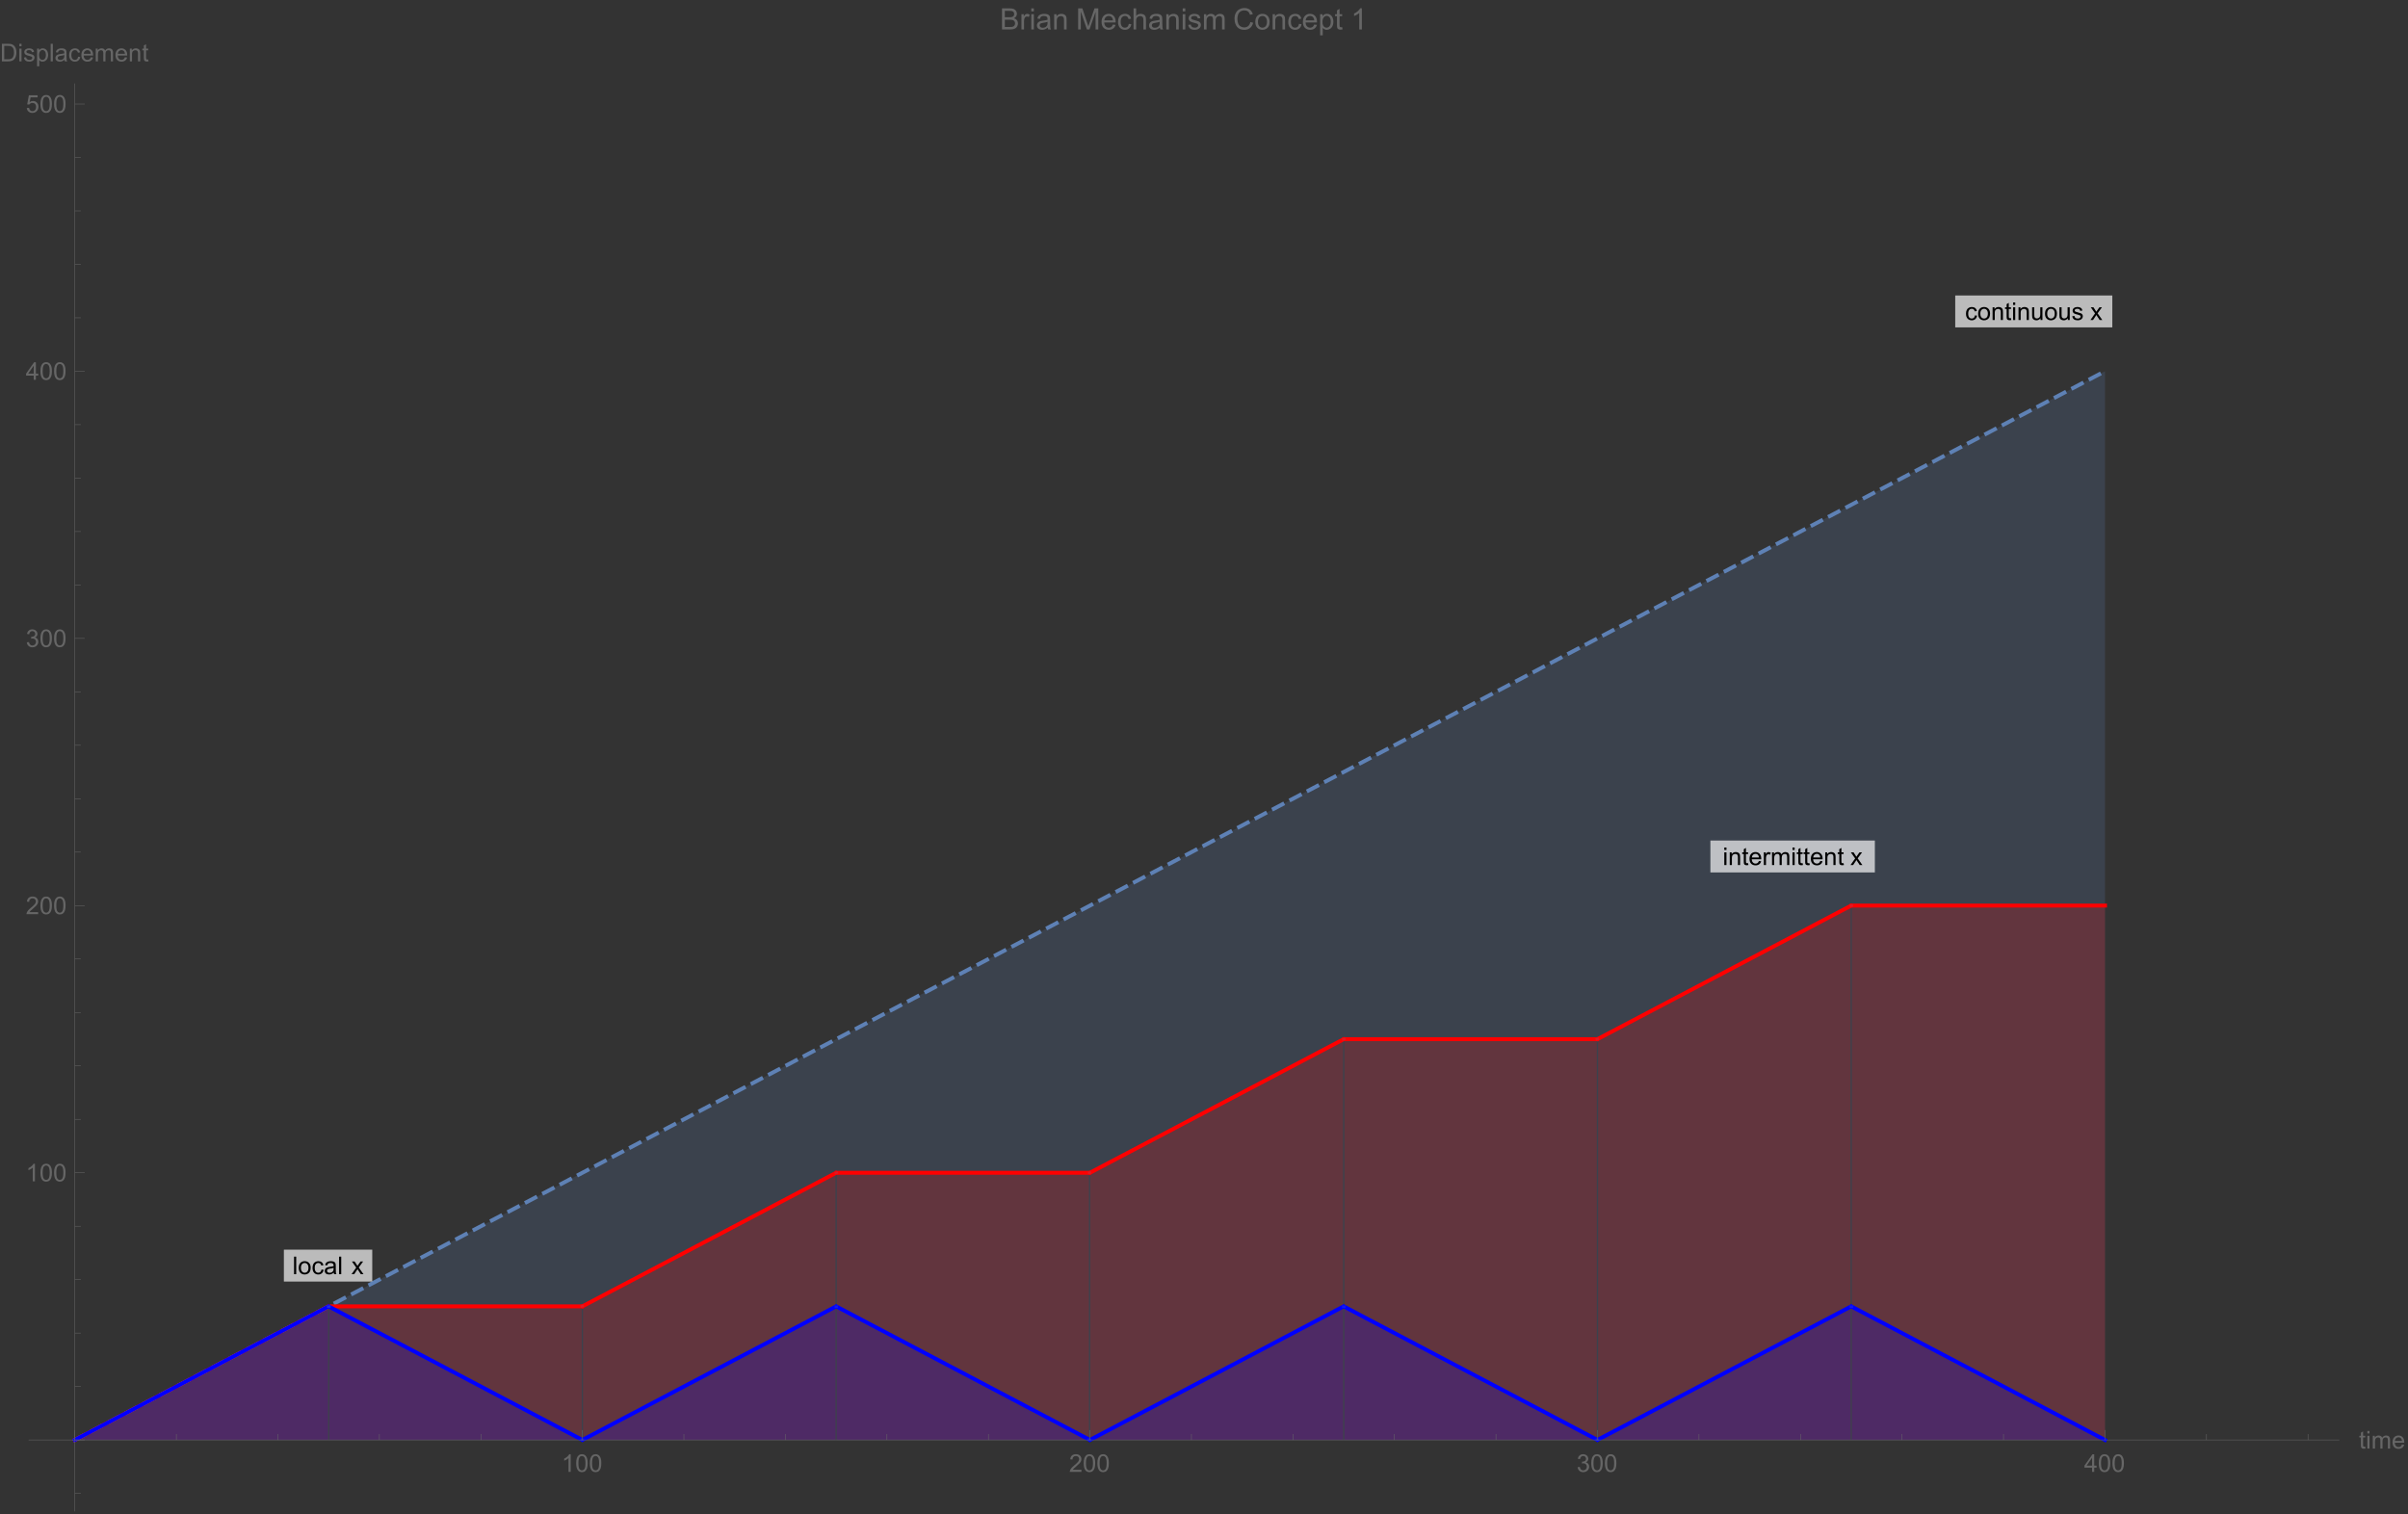 <?xml version="1.0" encoding="UTF-8"?>
<svg xmlns="http://www.w3.org/2000/svg" xmlns:xlink="http://www.w3.org/1999/xlink" width="981pt" height="617pt" viewBox="0 0 981 617" version="1.1">
<rect x="0" y="0" width="981" height="617" fill="#333333" stroke="none"/>
<defs>
<g>
<symbol overflow="visible" id="glyph0-0">
<path style="stroke:none;" d="M 1.25 0 L 1.25 -6.25 L 6.25 -6.25 L 6.25 0 Z M 1.406 -0.156 L 6.094 -0.156 L 6.094 -6.094 L 1.406 -6.094 Z M 1.406 -0.156 "/>
</symbol>
<symbol overflow="visible" id="glyph0-1">
<path style="stroke:none;" d="M 4.043 -1.898 L 4.906 -1.789 C 4.809 -1.188 4.566 -0.723 4.18 -0.387 C 3.789 -0.051 3.312 0.117 2.75 0.117 C 2.035 0.117 1.465 -0.113 1.035 -0.578 C 0.602 -1.039 0.387 -1.703 0.391 -2.574 C 0.387 -3.129 0.48 -3.621 0.668 -4.043 C 0.852 -4.461 1.133 -4.773 1.516 -4.988 C 1.895 -5.195 2.309 -5.301 2.754 -5.305 C 3.316 -5.301 3.773 -5.16 4.133 -4.875 C 4.488 -4.59 4.719 -4.184 4.824 -3.664 L 3.969 -3.531 C 3.883 -3.879 3.738 -4.141 3.535 -4.316 C 3.324 -4.488 3.078 -4.574 2.789 -4.578 C 2.344 -4.574 1.98 -4.418 1.707 -4.102 C 1.426 -3.785 1.289 -3.281 1.293 -2.598 C 1.289 -1.898 1.422 -1.395 1.691 -1.078 C 1.957 -0.762 2.305 -0.602 2.738 -0.605 C 3.082 -0.602 3.371 -0.707 3.602 -0.922 C 3.832 -1.133 3.98 -1.461 4.043 -1.898 Z M 4.043 -1.898 "/>
</symbol>
<symbol overflow="visible" id="glyph0-2">
<path style="stroke:none;" d="M 0.332 -2.594 C 0.328 -3.551 0.594 -4.262 1.133 -4.727 C 1.574 -5.109 2.121 -5.301 2.766 -5.305 C 3.477 -5.301 4.059 -5.066 4.512 -4.602 C 4.965 -4.133 5.191 -3.488 5.191 -2.664 C 5.191 -1.996 5.09 -1.473 4.891 -1.09 C 4.688 -0.707 4.395 -0.41 4.016 -0.199 C 3.629 0.012 3.215 0.117 2.766 0.117 C 2.039 0.117 1.449 -0.113 1.004 -0.582 C 0.551 -1.043 0.328 -1.715 0.332 -2.594 Z M 1.234 -2.594 C 1.23 -1.926 1.375 -1.43 1.668 -1.102 C 1.957 -0.77 2.324 -0.602 2.766 -0.605 C 3.199 -0.602 3.559 -0.77 3.852 -1.102 C 4.141 -1.434 4.289 -1.938 4.289 -2.621 C 4.289 -3.262 4.141 -3.75 3.852 -4.078 C 3.555 -4.406 3.195 -4.57 2.766 -4.574 C 2.324 -4.57 1.957 -4.406 1.668 -4.082 C 1.375 -3.75 1.23 -3.254 1.234 -2.594 Z M 1.234 -2.594 "/>
</symbol>
<symbol overflow="visible" id="glyph0-3">
<path style="stroke:none;" d="M 0.66 0 L 0.66 -5.188 L 1.449 -5.188 L 1.449 -4.449 C 1.828 -5.016 2.379 -5.301 3.102 -5.305 C 3.41 -5.301 3.699 -5.246 3.961 -5.133 C 4.223 -5.02 4.418 -4.871 4.551 -4.691 C 4.68 -4.508 4.77 -4.293 4.824 -4.043 C 4.855 -3.879 4.875 -3.594 4.875 -3.188 L 4.875 0 L 3.992 0 L 3.992 -3.156 C 3.988 -3.512 3.957 -3.777 3.891 -3.957 C 3.82 -4.129 3.699 -4.27 3.527 -4.379 C 3.352 -4.48 3.145 -4.535 2.914 -4.539 C 2.535 -4.535 2.215 -4.418 1.945 -4.184 C 1.672 -3.945 1.535 -3.492 1.539 -2.832 L 1.539 0 Z M 0.66 0 "/>
</symbol>
<symbol overflow="visible" id="glyph0-4">
<path style="stroke:none;" d="M 2.578 -0.785 L 2.703 -0.008 C 2.453 0.047 2.234 0.07 2.039 0.07 C 1.719 0.07 1.469 0.02 1.297 -0.082 C 1.117 -0.184 0.996 -0.316 0.926 -0.48 C 0.855 -0.645 0.82 -0.988 0.82 -1.52 L 0.82 -4.5 L 0.176 -4.5 L 0.176 -5.188 L 0.82 -5.188 L 0.82 -6.469 L 1.695 -6.996 L 1.695 -5.188 L 2.578 -5.188 L 2.578 -4.5 L 1.695 -4.5 L 1.695 -1.469 C 1.691 -1.215 1.707 -1.055 1.742 -0.984 C 1.77 -0.914 1.82 -0.855 1.891 -0.812 C 1.957 -0.77 2.059 -0.75 2.191 -0.75 C 2.289 -0.75 2.418 -0.762 2.578 -0.785 Z M 2.578 -0.785 "/>
</symbol>
<symbol overflow="visible" id="glyph0-5">
<path style="stroke:none;" d="M 0.664 -6.148 L 0.664 -7.156 L 1.543 -7.156 L 1.543 -6.148 Z M 0.664 0 L 0.664 -5.188 L 1.543 -5.188 L 1.543 0 Z M 0.664 0 "/>
</symbol>
<symbol overflow="visible" id="glyph0-6">
<path style="stroke:none;" d="M 4.059 0 L 4.059 -0.762 C 3.652 -0.176 3.105 0.117 2.414 0.117 C 2.105 0.117 1.816 0.059 1.555 -0.059 C 1.285 -0.176 1.09 -0.32 0.965 -0.5 C 0.836 -0.672 0.746 -0.891 0.695 -1.152 C 0.656 -1.32 0.637 -1.594 0.641 -1.973 L 0.641 -5.188 L 1.52 -5.188 L 1.52 -2.309 C 1.516 -1.848 1.535 -1.539 1.57 -1.383 C 1.625 -1.148 1.742 -0.965 1.922 -0.836 C 2.102 -0.703 2.32 -0.637 2.586 -0.641 C 2.848 -0.637 3.098 -0.707 3.328 -0.844 C 3.559 -0.977 3.723 -1.16 3.82 -1.395 C 3.914 -1.625 3.961 -1.961 3.965 -2.406 L 3.965 -5.188 L 4.844 -5.188 L 4.844 0 Z M 4.059 0 "/>
</symbol>
<symbol overflow="visible" id="glyph0-7">
<path style="stroke:none;" d="M 0.309 -1.547 L 1.176 -1.684 C 1.223 -1.332 1.359 -1.066 1.582 -0.883 C 1.805 -0.695 2.117 -0.602 2.52 -0.605 C 2.922 -0.602 3.219 -0.684 3.418 -0.852 C 3.609 -1.012 3.707 -1.207 3.711 -1.43 C 3.707 -1.625 3.621 -1.781 3.453 -1.898 C 3.328 -1.977 3.031 -2.074 2.555 -2.195 C 1.906 -2.355 1.457 -2.496 1.211 -2.617 C 0.961 -2.734 0.773 -2.898 0.645 -3.113 C 0.516 -3.32 0.449 -3.555 0.453 -3.809 C 0.449 -4.039 0.504 -4.25 0.613 -4.449 C 0.719 -4.645 0.863 -4.809 1.047 -4.941 C 1.18 -5.039 1.363 -5.125 1.602 -5.199 C 1.836 -5.266 2.09 -5.301 2.363 -5.305 C 2.766 -5.301 3.125 -5.242 3.434 -5.129 C 3.742 -5.008 3.969 -4.852 4.117 -4.652 C 4.262 -4.449 4.363 -4.18 4.418 -3.848 L 3.559 -3.73 C 3.516 -3.996 3.402 -4.203 3.219 -4.355 C 3.027 -4.5 2.766 -4.574 2.426 -4.578 C 2.02 -4.574 1.73 -4.508 1.562 -4.379 C 1.387 -4.242 1.301 -4.086 1.305 -3.91 C 1.301 -3.793 1.336 -3.691 1.41 -3.602 C 1.48 -3.504 1.594 -3.426 1.75 -3.367 C 1.832 -3.332 2.09 -3.258 2.523 -3.145 C 3.145 -2.977 3.578 -2.84 3.824 -2.734 C 4.07 -2.629 4.262 -2.477 4.402 -2.273 C 4.539 -2.07 4.609 -1.82 4.613 -1.523 C 4.609 -1.23 4.523 -0.953 4.355 -0.695 C 4.184 -0.434 3.938 -0.234 3.617 -0.094 C 3.289 0.047 2.926 0.117 2.523 0.117 C 1.848 0.117 1.336 -0.02 0.984 -0.301 C 0.629 -0.578 0.402 -0.996 0.309 -1.547 Z M 0.309 -1.547 "/>
</symbol>
<symbol overflow="visible" id="glyph0-8">
<path style="stroke:none;" d="M 0.074 0 L 1.969 -2.695 L 0.215 -5.188 L 1.312 -5.188 L 2.109 -3.969 C 2.258 -3.734 2.375 -3.543 2.469 -3.391 C 2.609 -3.602 2.742 -3.793 2.867 -3.961 L 3.742 -5.188 L 4.789 -5.188 L 3 -2.742 L 4.926 0 L 3.848 0 L 2.781 -1.609 L 2.5 -2.047 L 1.137 0 Z M 0.074 0 "/>
</symbol>
<symbol overflow="visible" id="glyph0-9">
<path style="stroke:none;" d="M 4.211 -1.672 L 5.117 -1.559 C 4.969 -1.027 4.703 -0.613 4.32 -0.32 C 3.93 -0.027 3.438 0.117 2.836 0.117 C 2.078 0.117 1.477 -0.113 1.031 -0.582 C 0.586 -1.047 0.363 -1.703 0.367 -2.547 C 0.363 -3.418 0.586 -4.098 1.039 -4.582 C 1.484 -5.062 2.07 -5.301 2.789 -5.305 C 3.48 -5.301 4.047 -5.066 4.488 -4.594 C 4.926 -4.121 5.145 -3.457 5.148 -2.602 C 5.145 -2.547 5.141 -2.469 5.141 -2.367 L 1.273 -2.367 C 1.305 -1.797 1.469 -1.359 1.758 -1.059 C 2.047 -0.754 2.406 -0.602 2.844 -0.605 C 3.16 -0.602 3.434 -0.688 3.664 -0.859 C 3.891 -1.027 4.074 -1.297 4.211 -1.672 Z M 1.324 -3.09 L 4.219 -3.09 C 4.18 -3.523 4.066 -3.852 3.887 -4.07 C 3.605 -4.406 3.242 -4.574 2.797 -4.578 C 2.391 -4.574 2.051 -4.441 1.777 -4.172 C 1.5 -3.902 1.352 -3.539 1.324 -3.09 Z M 1.324 -3.09 "/>
</symbol>
<symbol overflow="visible" id="glyph0-10">
<path style="stroke:none;" d="M 0.648 0 L 0.648 -5.188 L 1.441 -5.188 L 1.441 -4.398 C 1.641 -4.766 1.824 -5.008 2 -5.129 C 2.168 -5.242 2.355 -5.301 2.562 -5.305 C 2.855 -5.301 3.16 -5.207 3.469 -5.02 L 3.164 -4.203 C 2.949 -4.328 2.734 -4.395 2.52 -4.395 C 2.324 -4.395 2.148 -4.336 2 -4.219 C 1.844 -4.102 1.738 -3.941 1.676 -3.742 C 1.574 -3.426 1.523 -3.082 1.527 -2.715 L 1.527 0 Z M 0.648 0 "/>
</symbol>
<symbol overflow="visible" id="glyph0-11">
<path style="stroke:none;" d="M 0.66 0 L 0.66 -5.188 L 1.445 -5.188 L 1.445 -4.457 C 1.605 -4.711 1.82 -4.914 2.094 -5.07 C 2.359 -5.223 2.668 -5.301 3.016 -5.305 C 3.398 -5.301 3.715 -5.223 3.961 -5.062 C 4.207 -4.902 4.379 -4.68 4.484 -4.395 C 4.891 -5 5.426 -5.301 6.086 -5.305 C 6.598 -5.301 6.992 -5.16 7.27 -4.875 C 7.547 -4.59 7.688 -4.148 7.688 -3.559 L 7.688 0 L 6.812 0 L 6.812 -3.266 C 6.809 -3.613 6.781 -3.867 6.727 -4.023 C 6.668 -4.176 6.562 -4.301 6.414 -4.398 C 6.262 -4.488 6.086 -4.535 5.891 -4.539 C 5.523 -4.535 5.223 -4.414 4.98 -4.176 C 4.738 -3.93 4.617 -3.543 4.617 -3.012 L 4.617 0 L 3.742 0 L 3.742 -3.367 C 3.738 -3.754 3.668 -4.047 3.527 -4.246 C 3.383 -4.438 3.145 -4.535 2.82 -4.539 C 2.57 -4.535 2.344 -4.469 2.137 -4.344 C 1.922 -4.211 1.77 -4.023 1.68 -3.773 C 1.582 -3.523 1.535 -3.16 1.539 -2.691 L 1.539 0 Z M 0.66 0 "/>
</symbol>
<symbol overflow="visible" id="glyph0-12">
<path style="stroke:none;" d="M 0.641 0 L 0.641 -7.156 L 1.52 -7.156 L 1.52 0 Z M 0.641 0 "/>
</symbol>
<symbol overflow="visible" id="glyph0-13">
<path style="stroke:none;" d="M 4.043 -0.641 C 3.715 -0.359 3.398 -0.164 3.102 -0.055 C 2.797 0.062 2.477 0.117 2.133 0.117 C 1.562 0.117 1.125 -0.02 0.82 -0.301 C 0.512 -0.574 0.355 -0.93 0.359 -1.367 C 0.355 -1.617 0.414 -1.852 0.531 -2.062 C 0.645 -2.273 0.797 -2.441 0.988 -2.566 C 1.172 -2.691 1.383 -2.785 1.621 -2.855 C 1.789 -2.898 2.051 -2.945 2.402 -2.988 C 3.113 -3.074 3.633 -3.172 3.969 -3.289 C 3.969 -3.406 3.973 -3.484 3.977 -3.52 C 3.973 -3.875 3.891 -4.129 3.727 -4.277 C 3.5 -4.473 3.164 -4.57 2.727 -4.574 C 2.309 -4.57 2.004 -4.496 1.809 -4.355 C 1.609 -4.207 1.465 -3.953 1.371 -3.59 L 0.512 -3.707 C 0.586 -4.07 0.715 -4.367 0.898 -4.598 C 1.074 -4.82 1.336 -4.996 1.676 -5.121 C 2.012 -5.242 2.402 -5.301 2.852 -5.305 C 3.293 -5.301 3.652 -5.25 3.93 -5.148 C 4.203 -5.043 4.406 -4.91 4.539 -4.754 C 4.668 -4.59 4.758 -4.391 4.812 -4.156 C 4.84 -4 4.855 -3.73 4.859 -3.344 L 4.859 -2.172 C 4.855 -1.352 4.875 -0.836 4.914 -0.621 C 4.949 -0.402 5.023 -0.195 5.137 0 L 4.219 0 C 4.125 -0.18 4.066 -0.391 4.043 -0.641 Z M 3.969 -2.602 C 3.648 -2.469 3.172 -2.355 2.535 -2.27 C 2.172 -2.215 1.914 -2.156 1.766 -2.094 C 1.613 -2.023 1.5 -1.93 1.418 -1.809 C 1.336 -1.68 1.293 -1.539 1.297 -1.391 C 1.293 -1.152 1.383 -0.957 1.562 -0.805 C 1.738 -0.645 2 -0.566 2.344 -0.57 C 2.68 -0.566 2.98 -0.641 3.246 -0.793 C 3.508 -0.938 3.699 -1.141 3.828 -1.402 C 3.918 -1.598 3.965 -1.891 3.969 -2.281 Z M 3.969 -2.602 "/>
</symbol>
<symbol overflow="visible" id="glyph0-14">
<path style="stroke:none;" d="M 3.727 0 L 2.848 0 L 2.848 -5.602 C 2.637 -5.398 2.359 -5.195 2.016 -4.992 C 1.672 -4.789 1.363 -4.637 1.09 -4.539 L 1.09 -5.391 C 1.582 -5.621 2.012 -5.898 2.379 -6.23 C 2.746 -6.555 3.004 -6.875 3.16 -7.188 L 3.727 -7.188 Z M 3.727 0 "/>
</symbol>
<symbol overflow="visible" id="glyph0-15">
<path style="stroke:none;" d="M 0.414 -3.531 C 0.41 -4.375 0.496 -5.055 0.676 -5.574 C 0.848 -6.086 1.109 -6.484 1.453 -6.766 C 1.797 -7.043 2.227 -7.184 2.75 -7.188 C 3.129 -7.184 3.465 -7.105 3.758 -6.953 C 4.047 -6.797 4.289 -6.574 4.477 -6.285 C 4.664 -5.992 4.812 -5.637 4.922 -5.223 C 5.027 -4.801 5.078 -4.238 5.082 -3.531 C 5.078 -2.688 4.992 -2.008 4.824 -1.496 C 4.648 -0.977 4.391 -0.578 4.051 -0.301 C 3.703 -0.02 3.27 0.117 2.75 0.121 C 2.055 0.117 1.516 -0.129 1.125 -0.621 C 0.648 -1.215 0.41 -2.184 0.414 -3.531 Z M 1.32 -3.531 C 1.316 -2.352 1.453 -1.57 1.73 -1.184 C 2.004 -0.793 2.344 -0.598 2.75 -0.602 C 3.148 -0.598 3.488 -0.793 3.766 -1.188 C 4.039 -1.574 4.176 -2.355 4.18 -3.531 C 4.176 -4.707 4.039 -5.488 3.766 -5.879 C 3.488 -6.262 3.145 -6.457 2.738 -6.461 C 2.332 -6.457 2.012 -6.285 1.773 -5.945 C 1.469 -5.508 1.316 -4.703 1.32 -3.531 Z M 1.32 -3.531 "/>
</symbol>
<symbol overflow="visible" id="glyph0-16">
<path style="stroke:none;" d="M 5.035 -0.844 L 5.035 0 L 0.305 0 C 0.297 -0.211 0.328 -0.414 0.406 -0.609 C 0.523 -0.93 0.719 -1.246 0.984 -1.562 C 1.25 -1.871 1.633 -2.234 2.133 -2.648 C 2.91 -3.281 3.434 -3.785 3.711 -4.16 C 3.98 -4.535 4.117 -4.887 4.121 -5.219 C 4.117 -5.566 3.992 -5.859 3.746 -6.102 C 3.496 -6.336 3.172 -6.457 2.773 -6.461 C 2.348 -6.457 2.012 -6.328 1.758 -6.078 C 1.5 -5.82 1.371 -5.469 1.371 -5.023 L 0.469 -5.117 C 0.531 -5.789 0.762 -6.305 1.168 -6.656 C 1.566 -7.008 2.109 -7.184 2.793 -7.188 C 3.477 -7.184 4.02 -6.992 4.422 -6.617 C 4.82 -6.234 5.02 -5.762 5.023 -5.199 C 5.02 -4.91 4.961 -4.629 4.848 -4.355 C 4.727 -4.074 4.535 -3.785 4.266 -3.48 C 3.992 -3.176 3.539 -2.754 2.91 -2.223 C 2.379 -1.777 2.039 -1.477 1.895 -1.32 C 1.742 -1.16 1.621 -1.004 1.523 -0.844 Z M 5.035 -0.844 "/>
</symbol>
<symbol overflow="visible" id="glyph0-17">
<path style="stroke:none;" d="M 0.422 -1.891 L 1.297 -2.008 C 1.395 -1.504 1.566 -1.145 1.812 -0.93 C 2.055 -0.707 2.352 -0.598 2.699 -0.602 C 3.109 -0.598 3.457 -0.742 3.746 -1.031 C 4.027 -1.316 4.172 -1.668 4.176 -2.094 C 4.172 -2.492 4.039 -2.824 3.777 -3.09 C 3.512 -3.348 3.176 -3.48 2.773 -3.484 C 2.602 -3.48 2.395 -3.449 2.152 -3.391 L 2.25 -4.16 C 2.309 -4.152 2.355 -4.148 2.391 -4.148 C 2.766 -4.148 3.102 -4.246 3.402 -4.441 C 3.699 -4.637 3.848 -4.938 3.852 -5.348 C 3.848 -5.664 3.738 -5.93 3.523 -6.145 C 3.305 -6.355 3.023 -6.461 2.68 -6.465 C 2.336 -6.461 2.051 -6.355 1.824 -6.141 C 1.594 -5.926 1.449 -5.602 1.387 -5.176 L 0.508 -5.332 C 0.613 -5.918 0.855 -6.371 1.238 -6.699 C 1.617 -7.02 2.094 -7.184 2.66 -7.188 C 3.051 -7.184 3.41 -7.098 3.738 -6.934 C 4.066 -6.762 4.316 -6.535 4.496 -6.25 C 4.668 -5.957 4.758 -5.648 4.758 -5.328 C 4.758 -5.016 4.672 -4.734 4.508 -4.48 C 4.336 -4.227 4.09 -4.023 3.77 -3.875 C 4.191 -3.773 4.523 -3.574 4.758 -3.27 C 4.992 -2.961 5.109 -2.574 5.109 -2.113 C 5.109 -1.484 4.879 -0.953 4.426 -0.523 C 3.965 -0.09 3.391 0.121 2.695 0.125 C 2.066 0.121 1.543 -0.062 1.129 -0.434 C 0.711 -0.809 0.477 -1.293 0.422 -1.891 Z M 0.422 -1.891 "/>
</symbol>
<symbol overflow="visible" id="glyph0-18">
<path style="stroke:none;" d="M 3.234 0 L 3.234 -1.715 L 0.125 -1.715 L 0.125 -2.52 L 3.395 -7.156 L 4.109 -7.156 L 4.109 -2.52 L 5.078 -2.52 L 5.078 -1.715 L 4.109 -1.715 L 4.109 0 Z M 3.234 -2.52 L 3.234 -5.746 L 0.992 -2.52 Z M 3.234 -2.52 "/>
</symbol>
<symbol overflow="visible" id="glyph0-19">
<path style="stroke:none;" d="M 0.414 -1.875 L 1.336 -1.953 C 1.406 -1.5 1.562 -1.164 1.812 -0.941 C 2.059 -0.711 2.359 -0.598 2.715 -0.602 C 3.137 -0.598 3.496 -0.758 3.789 -1.078 C 4.078 -1.398 4.223 -1.82 4.227 -2.348 C 4.223 -2.848 4.082 -3.242 3.805 -3.535 C 3.52 -3.82 3.152 -3.965 2.699 -3.969 C 2.414 -3.965 2.16 -3.902 1.934 -3.777 C 1.707 -3.648 1.527 -3.48 1.398 -3.277 L 0.57 -3.383 L 1.266 -7.062 L 4.824 -7.062 L 4.824 -6.219 L 1.969 -6.219 L 1.582 -4.297 C 2.012 -4.594 2.461 -4.746 2.934 -4.746 C 3.555 -4.746 4.082 -4.527 4.516 -4.094 C 4.941 -3.66 5.156 -3.105 5.16 -2.426 C 5.156 -1.777 4.969 -1.215 4.594 -0.746 C 4.133 -0.168 3.504 0.117 2.715 0.121 C 2.059 0.117 1.527 -0.062 1.121 -0.426 C 0.707 -0.789 0.473 -1.273 0.414 -1.875 Z M 0.414 -1.875 "/>
</symbol>
<symbol overflow="visible" id="glyph0-20">
<path style="stroke:none;" d="M 0.773 0 L 0.773 -7.156 L 3.238 -7.156 C 3.789 -7.152 4.215 -7.121 4.512 -7.055 C 4.918 -6.961 5.266 -6.789 5.562 -6.543 C 5.938 -6.219 6.219 -5.809 6.406 -5.316 C 6.59 -4.816 6.684 -4.25 6.688 -3.617 C 6.684 -3.07 6.621 -2.59 6.496 -2.172 C 6.367 -1.75 6.203 -1.402 6.008 -1.129 C 5.805 -0.852 5.59 -0.637 5.355 -0.48 C 5.121 -0.32 4.836 -0.199 4.504 -0.121 C 4.168 -0.039 3.785 0 3.355 0 Z M 1.719 -0.844 L 3.246 -0.844 C 3.715 -0.844 4.082 -0.887 4.355 -0.977 C 4.621 -1.062 4.836 -1.188 5 -1.348 C 5.219 -1.57 5.395 -1.871 5.523 -2.25 C 5.645 -2.629 5.707 -3.09 5.711 -3.633 C 5.707 -4.383 5.586 -4.957 5.344 -5.359 C 5.098 -5.758 4.797 -6.027 4.449 -6.168 C 4.191 -6.262 3.785 -6.309 3.223 -6.312 L 1.719 -6.312 Z M 1.719 -0.844 "/>
</symbol>
<symbol overflow="visible" id="glyph0-21">
<path style="stroke:none;" d="M 0.66 1.988 L 0.66 -5.188 L 1.461 -5.188 L 1.461 -4.512 C 1.645 -4.773 1.859 -4.969 2.098 -5.105 C 2.336 -5.234 2.625 -5.301 2.965 -5.305 C 3.406 -5.301 3.797 -5.188 4.137 -4.961 C 4.473 -4.73 4.727 -4.41 4.902 -3.996 C 5.07 -3.582 5.156 -3.125 5.16 -2.633 C 5.156 -2.098 5.062 -1.621 4.875 -1.199 C 4.684 -0.773 4.406 -0.449 4.043 -0.223 C 3.68 0.004 3.297 0.117 2.898 0.117 C 2.605 0.117 2.344 0.059 2.109 -0.066 C 1.875 -0.188 1.684 -0.348 1.539 -0.539 L 1.539 1.988 Z M 1.453 -2.562 C 1.453 -1.891 1.586 -1.398 1.859 -1.082 C 2.125 -0.762 2.453 -0.602 2.844 -0.605 C 3.23 -0.602 3.566 -0.77 3.844 -1.102 C 4.121 -1.43 4.258 -1.941 4.262 -2.637 C 4.258 -3.297 4.121 -3.789 3.852 -4.121 C 3.578 -4.445 3.258 -4.609 2.883 -4.613 C 2.508 -4.609 2.176 -4.434 1.887 -4.086 C 1.598 -3.734 1.453 -3.227 1.453 -2.562 Z M 1.453 -2.562 "/>
</symbol>
<symbol overflow="visible" id="glyph1-0">
<path style="stroke:none;" d="M 1.5 0 L 1.5 -7.5 L 7.5 -7.5 L 7.5 0 Z M 1.688 -0.188 L 7.312 -0.188 L 7.312 -7.312 L 1.688 -7.312 Z M 1.688 -0.188 "/>
</symbol>
<symbol overflow="visible" id="glyph1-1">
<path style="stroke:none;" d="M 0.879 0 L 0.879 -8.59 L 4.102 -8.59 C 4.758 -8.59 5.281 -8.5 5.68 -8.328 C 6.07 -8.152 6.383 -7.887 6.609 -7.527 C 6.836 -7.164 6.949 -6.785 6.949 -6.391 C 6.949 -6.023 6.848 -5.68 6.648 -5.355 C 6.449 -5.027 6.148 -4.766 5.75 -4.57 C 6.266 -4.418 6.664 -4.156 6.945 -3.793 C 7.223 -3.422 7.363 -2.988 7.367 -2.492 C 7.363 -2.086 7.277 -1.711 7.109 -1.367 C 6.938 -1.02 6.73 -0.754 6.48 -0.57 C 6.23 -0.379 5.914 -0.238 5.539 -0.145 C 5.16 -0.047 4.699 0 4.156 0 Z M 2.016 -4.98 L 3.875 -4.98 C 4.375 -4.98 4.738 -5.012 4.957 -5.078 C 5.246 -5.164 5.461 -5.309 5.609 -5.508 C 5.75 -5.703 5.824 -5.953 5.828 -6.258 C 5.824 -6.543 5.758 -6.793 5.625 -7.012 C 5.488 -7.227 5.293 -7.375 5.039 -7.457 C 4.781 -7.535 4.344 -7.574 3.734 -7.578 L 2.016 -7.578 Z M 2.016 -1.016 L 4.156 -1.016 C 4.516 -1.012 4.773 -1.027 4.93 -1.055 C 5.188 -1.102 5.406 -1.18 5.582 -1.289 C 5.758 -1.398 5.902 -1.555 6.016 -1.766 C 6.129 -1.969 6.188 -2.211 6.188 -2.492 C 6.188 -2.805 6.105 -3.082 5.941 -3.324 C 5.777 -3.559 5.547 -3.727 5.258 -3.824 C 4.961 -3.918 4.543 -3.965 4 -3.969 L 2.016 -3.969 Z M 2.016 -1.016 "/>
</symbol>
<symbol overflow="visible" id="glyph1-2">
<path style="stroke:none;" d="M 0.781 0 L 0.781 -6.223 L 1.727 -6.223 L 1.727 -5.281 C 1.969 -5.719 2.191 -6.012 2.398 -6.152 C 2.602 -6.293 2.828 -6.363 3.078 -6.363 C 3.43 -6.363 3.793 -6.25 4.16 -6.023 L 3.797 -5.047 C 3.539 -5.195 3.281 -5.273 3.023 -5.273 C 2.793 -5.273 2.586 -5.203 2.402 -5.066 C 2.215 -4.926 2.082 -4.734 2.008 -4.488 C 1.891 -4.113 1.832 -3.703 1.836 -3.258 L 1.836 0 Z M 0.781 0 "/>
</symbol>
<symbol overflow="visible" id="glyph1-3">
<path style="stroke:none;" d="M 0.797 -7.375 L 0.797 -8.59 L 1.852 -8.59 L 1.852 -7.375 Z M 0.797 0 L 0.797 -6.223 L 1.852 -6.223 L 1.852 0 Z M 0.797 0 "/>
</symbol>
<symbol overflow="visible" id="glyph1-4">
<path style="stroke:none;" d="M 4.852 -0.766 C 4.461 -0.434 4.082 -0.199 3.723 -0.062 C 3.355 0.074 2.969 0.141 2.562 0.141 C 1.875 0.141 1.352 -0.023 0.984 -0.359 C 0.617 -0.688 0.434 -1.117 0.434 -1.641 C 0.434 -1.945 0.5 -2.223 0.641 -2.473 C 0.777 -2.723 0.961 -2.926 1.188 -3.082 C 1.41 -3.234 1.664 -3.348 1.945 -3.43 C 2.152 -3.477 2.465 -3.531 2.883 -3.586 C 3.734 -3.688 4.359 -3.809 4.766 -3.949 C 4.766 -4.09 4.77 -4.18 4.77 -4.227 C 4.77 -4.648 4.668 -4.953 4.469 -5.133 C 4.199 -5.371 3.801 -5.488 3.27 -5.492 C 2.77 -5.488 2.402 -5.402 2.168 -5.23 C 1.934 -5.055 1.758 -4.746 1.648 -4.305 L 0.617 -4.445 C 0.707 -4.887 0.863 -5.242 1.078 -5.516 C 1.289 -5.781 1.598 -5.992 2.008 -6.141 C 2.41 -6.289 2.883 -6.363 3.422 -6.363 C 3.953 -6.363 4.383 -6.301 4.715 -6.176 C 5.047 -6.051 5.293 -5.891 5.449 -5.703 C 5.605 -5.512 5.715 -5.273 5.777 -4.984 C 5.809 -4.805 5.824 -4.48 5.828 -4.016 L 5.828 -2.609 C 5.824 -1.625 5.848 -1.004 5.895 -0.746 C 5.941 -0.484 6.031 -0.238 6.164 0 L 5.062 0 C 4.953 -0.219 4.883 -0.473 4.852 -0.766 Z M 4.766 -3.125 C 4.375 -2.965 3.801 -2.832 3.039 -2.727 C 2.605 -2.66 2.301 -2.59 2.121 -2.516 C 1.941 -2.434 1.801 -2.32 1.703 -2.172 C 1.605 -2.02 1.559 -1.852 1.559 -1.672 C 1.559 -1.387 1.664 -1.152 1.875 -0.969 C 2.086 -0.777 2.398 -0.684 2.812 -0.688 C 3.219 -0.684 3.578 -0.773 3.895 -0.953 C 4.211 -1.129 4.445 -1.371 4.594 -1.68 C 4.707 -1.918 4.762 -2.27 4.766 -2.734 Z M 4.766 -3.125 "/>
</symbol>
<symbol overflow="visible" id="glyph1-5">
<path style="stroke:none;" d="M 0.789 0 L 0.789 -6.223 L 1.742 -6.223 L 1.742 -5.336 C 2.195 -6.02 2.855 -6.363 3.719 -6.363 C 4.09 -6.363 4.434 -6.293 4.754 -6.16 C 5.066 -6.023 5.305 -5.848 5.461 -5.633 C 5.617 -5.41 5.727 -5.152 5.789 -4.852 C 5.828 -4.656 5.848 -4.312 5.848 -3.828 L 5.848 0 L 4.793 0 L 4.793 -3.785 C 4.793 -4.215 4.75 -4.535 4.668 -4.75 C 4.586 -4.961 4.441 -5.129 4.234 -5.258 C 4.023 -5.383 3.777 -5.449 3.5 -5.449 C 3.047 -5.449 2.66 -5.305 2.332 -5.02 C 2.004 -4.734 1.84 -4.195 1.844 -3.398 L 1.844 0 Z M 0.789 0 "/>
</symbol>
<symbol overflow="visible" id="glyph1-6">
<path style="stroke:none;" d="M 0.891 0 L 0.891 -8.59 L 2.602 -8.59 L 4.633 -2.508 C 4.816 -1.938 4.953 -1.512 5.047 -1.234 C 5.141 -1.543 5.293 -2.004 5.5 -2.613 L 7.559 -8.59 L 9.086 -8.59 L 9.086 0 L 7.992 0 L 7.992 -7.188 L 5.496 0 L 4.469 0 L 1.984 -7.312 L 1.984 0 Z M 0.891 0 "/>
</symbol>
<symbol overflow="visible" id="glyph1-7">
<path style="stroke:none;" d="M 5.051 -2.004 L 6.141 -1.867 C 5.969 -1.23 5.648 -0.738 5.184 -0.387 C 4.719 -0.035 4.125 0.141 3.406 0.141 C 2.492 0.141 1.77 -0.137 1.238 -0.699 C 0.699 -1.254 0.434 -2.043 0.438 -3.059 C 0.434 -4.105 0.703 -4.918 1.246 -5.496 C 1.781 -6.074 2.48 -6.363 3.344 -6.363 C 4.176 -6.363 4.855 -6.078 5.383 -5.512 C 5.91 -4.945 6.176 -4.148 6.176 -3.125 C 6.176 -3.059 6.172 -2.965 6.172 -2.844 L 1.531 -2.844 C 1.562 -2.156 1.758 -1.633 2.109 -1.27 C 2.457 -0.906 2.891 -0.727 3.41 -0.727 C 3.797 -0.727 4.125 -0.828 4.402 -1.031 C 4.672 -1.234 4.891 -1.559 5.051 -2.004 Z M 1.586 -3.711 L 5.062 -3.711 C 5.016 -4.227 4.883 -4.621 4.664 -4.887 C 4.328 -5.293 3.891 -5.496 3.359 -5.496 C 2.871 -5.496 2.465 -5.332 2.137 -5.008 C 1.805 -4.684 1.621 -4.25 1.586 -3.711 Z M 1.586 -3.711 "/>
</symbol>
<symbol overflow="visible" id="glyph1-8">
<path style="stroke:none;" d="M 4.852 -2.281 L 5.891 -2.145 C 5.773 -1.426 5.484 -0.863 5.02 -0.465 C 4.551 -0.059 3.977 0.141 3.297 0.141 C 2.445 0.141 1.762 -0.137 1.246 -0.695 C 0.727 -1.25 0.469 -2.047 0.469 -3.086 C 0.469 -3.754 0.578 -4.344 0.801 -4.852 C 1.023 -5.355 1.363 -5.73 1.816 -5.984 C 2.27 -6.234 2.766 -6.363 3.305 -6.363 C 3.98 -6.363 4.531 -6.191 4.965 -5.848 C 5.391 -5.504 5.668 -5.02 5.789 -4.395 L 4.766 -4.234 C 4.664 -4.652 4.492 -4.969 4.246 -5.18 C 3.996 -5.391 3.695 -5.496 3.344 -5.496 C 2.809 -5.496 2.379 -5.305 2.051 -4.922 C 1.719 -4.539 1.551 -3.938 1.555 -3.117 C 1.551 -2.281 1.711 -1.672 2.035 -1.293 C 2.352 -0.914 2.77 -0.727 3.289 -0.727 C 3.695 -0.727 4.043 -0.852 4.324 -1.105 C 4.602 -1.359 4.777 -1.75 4.852 -2.281 Z M 4.852 -2.281 "/>
</symbol>
<symbol overflow="visible" id="glyph1-9">
<path style="stroke:none;" d="M 0.789 0 L 0.789 -8.59 L 1.844 -8.59 L 1.844 -5.508 C 2.336 -6.078 2.957 -6.363 3.711 -6.363 C 4.164 -6.363 4.566 -6.27 4.91 -6.09 C 5.25 -5.906 5.492 -5.656 5.641 -5.34 C 5.785 -5.016 5.859 -4.551 5.859 -3.945 L 5.859 0 L 4.805 0 L 4.805 -3.945 C 4.805 -4.469 4.688 -4.852 4.461 -5.094 C 4.227 -5.328 3.906 -5.449 3.492 -5.453 C 3.18 -5.449 2.883 -5.367 2.609 -5.211 C 2.328 -5.047 2.133 -4.828 2.02 -4.551 C 1.898 -4.273 1.84 -3.891 1.844 -3.406 L 1.844 0 Z M 0.789 0 "/>
</symbol>
<symbol overflow="visible" id="glyph1-10">
<path style="stroke:none;" d="M 0.367 -1.859 L 1.414 -2.023 C 1.469 -1.602 1.633 -1.281 1.902 -1.059 C 2.168 -0.836 2.543 -0.727 3.023 -0.727 C 3.508 -0.727 3.867 -0.824 4.102 -1.023 C 4.336 -1.219 4.453 -1.449 4.453 -1.719 C 4.453 -1.953 4.348 -2.141 4.141 -2.281 C 3.996 -2.371 3.637 -2.492 3.062 -2.637 C 2.289 -2.832 1.754 -3 1.457 -3.145 C 1.156 -3.285 0.93 -3.48 0.777 -3.734 C 0.621 -3.984 0.543 -4.266 0.547 -4.57 C 0.543 -4.844 0.605 -5.098 0.734 -5.34 C 0.859 -5.574 1.035 -5.773 1.254 -5.93 C 1.418 -6.047 1.641 -6.148 1.926 -6.234 C 2.207 -6.32 2.512 -6.363 2.836 -6.363 C 3.324 -6.363 3.75 -6.293 4.121 -6.152 C 4.488 -6.012 4.762 -5.82 4.938 -5.578 C 5.113 -5.336 5.234 -5.016 5.305 -4.617 L 4.273 -4.477 C 4.223 -4.797 4.086 -5.047 3.863 -5.227 C 3.637 -5.406 3.32 -5.496 2.914 -5.496 C 2.426 -5.496 2.082 -5.414 1.875 -5.254 C 1.664 -5.094 1.559 -4.906 1.562 -4.695 C 1.559 -4.555 1.602 -4.434 1.695 -4.324 C 1.773 -4.211 1.91 -4.117 2.098 -4.043 C 2.203 -4.004 2.512 -3.914 3.031 -3.773 C 3.773 -3.574 4.293 -3.41 4.59 -3.285 C 4.879 -3.156 5.113 -2.973 5.285 -2.73 C 5.453 -2.488 5.535 -2.188 5.539 -1.828 C 5.535 -1.477 5.434 -1.145 5.23 -0.832 C 5.023 -0.52 4.727 -0.277 4.34 -0.113 C 3.953 0.059 3.516 0.141 3.031 0.141 C 2.219 0.141 1.602 -0.027 1.18 -0.363 C 0.754 -0.699 0.484 -1.195 0.367 -1.859 Z M 0.367 -1.859 "/>
</symbol>
<symbol overflow="visible" id="glyph1-11">
<path style="stroke:none;" d="M 0.789 0 L 0.789 -6.223 L 1.734 -6.223 L 1.734 -5.352 C 1.93 -5.648 2.188 -5.895 2.512 -6.082 C 2.836 -6.27 3.207 -6.363 3.621 -6.363 C 4.082 -6.363 4.457 -6.266 4.754 -6.074 C 5.043 -5.883 5.254 -5.617 5.379 -5.273 C 5.871 -6 6.512 -6.363 7.301 -6.363 C 7.918 -6.363 8.391 -6.191 8.723 -5.848 C 9.055 -5.504 9.223 -4.977 9.223 -4.273 L 9.223 0 L 8.172 0 L 8.172 -3.922 C 8.168 -4.34 8.133 -4.645 8.07 -4.832 C 8 -5.016 7.879 -5.164 7.699 -5.277 C 7.52 -5.391 7.309 -5.449 7.066 -5.449 C 6.629 -5.449 6.266 -5.301 5.977 -5.012 C 5.688 -4.719 5.543 -4.254 5.543 -3.617 L 5.543 0 L 4.488 0 L 4.488 -4.043 C 4.488 -4.512 4.402 -4.863 4.23 -5.098 C 4.059 -5.332 3.777 -5.449 3.387 -5.449 C 3.09 -5.449 2.812 -5.371 2.562 -5.215 C 2.309 -5.059 2.129 -4.828 2.016 -4.527 C 1.898 -4.227 1.84 -3.793 1.844 -3.227 L 1.844 0 Z M 0.789 0 "/>
</symbol>
<symbol overflow="visible" id="glyph1-12">
<path style="stroke:none;" d="M 7.055 -3.012 L 8.191 -2.727 C 7.953 -1.789 7.523 -1.078 6.906 -0.586 C 6.285 -0.098 5.527 0.145 4.633 0.148 C 3.707 0.145 2.953 -0.039 2.375 -0.418 C 1.793 -0.793 1.352 -1.34 1.051 -2.055 C 0.746 -2.77 0.598 -3.539 0.598 -4.359 C 0.598 -5.254 0.766 -6.031 1.109 -6.699 C 1.449 -7.363 1.938 -7.871 2.57 -8.215 C 3.199 -8.559 3.895 -8.73 4.652 -8.734 C 5.512 -8.73 6.234 -8.512 6.82 -8.078 C 7.406 -7.637 7.812 -7.023 8.047 -6.234 L 6.926 -5.969 C 6.723 -6.59 6.434 -7.047 6.059 -7.336 C 5.68 -7.621 5.203 -7.762 4.629 -7.766 C 3.969 -7.762 3.414 -7.605 2.973 -7.289 C 2.527 -6.969 2.219 -6.543 2.039 -6.012 C 1.859 -5.48 1.77 -4.93 1.77 -4.367 C 1.77 -3.633 1.875 -2.996 2.086 -2.449 C 2.297 -1.902 2.629 -1.496 3.082 -1.23 C 3.531 -0.961 4.016 -0.824 4.539 -0.828 C 5.176 -0.824 5.715 -1.008 6.156 -1.379 C 6.598 -1.742 6.898 -2.289 7.055 -3.012 Z M 7.055 -3.012 "/>
</symbol>
<symbol overflow="visible" id="glyph1-13">
<path style="stroke:none;" d="M 0.398 -3.109 C 0.398 -4.262 0.719 -5.117 1.359 -5.672 C 1.895 -6.133 2.547 -6.363 3.316 -6.363 C 4.172 -6.363 4.871 -6.082 5.414 -5.52 C 5.953 -4.957 6.223 -4.184 6.227 -3.199 C 6.223 -2.398 6.102 -1.766 5.867 -1.309 C 5.625 -0.848 5.277 -0.492 4.82 -0.238 C 4.359 0.016 3.859 0.141 3.316 0.141 C 2.441 0.141 1.734 -0.137 1.203 -0.695 C 0.664 -1.254 0.398 -2.059 0.398 -3.109 Z M 1.484 -3.109 C 1.48 -2.309 1.656 -1.711 2.004 -1.32 C 2.348 -0.922 2.785 -0.727 3.316 -0.727 C 3.84 -0.727 4.273 -0.926 4.621 -1.324 C 4.969 -1.723 5.145 -2.328 5.145 -3.148 C 5.145 -3.914 4.969 -4.496 4.617 -4.895 C 4.266 -5.289 3.832 -5.488 3.316 -5.492 C 2.785 -5.488 2.348 -5.293 2.004 -4.898 C 1.656 -4.5 1.48 -3.902 1.484 -3.109 Z M 1.484 -3.109 "/>
</symbol>
<symbol overflow="visible" id="glyph1-14">
<path style="stroke:none;" d="M 0.789 2.383 L 0.789 -6.223 L 1.75 -6.223 L 1.75 -5.414 C 1.977 -5.73 2.234 -5.965 2.52 -6.125 C 2.801 -6.281 3.145 -6.363 3.555 -6.363 C 4.082 -6.363 4.551 -6.227 4.961 -5.953 C 5.363 -5.68 5.672 -5.293 5.883 -4.793 C 6.09 -4.293 6.191 -3.746 6.195 -3.156 C 6.191 -2.52 6.078 -1.945 5.852 -1.438 C 5.621 -0.922 5.289 -0.531 4.855 -0.266 C 4.418 0.008 3.961 0.141 3.48 0.141 C 3.129 0.141 2.812 0.066 2.535 -0.082 C 2.254 -0.23 2.023 -0.418 1.844 -0.645 L 1.844 2.383 Z M 1.746 -3.078 C 1.746 -2.273 1.906 -1.684 2.23 -1.301 C 2.555 -0.918 2.949 -0.727 3.41 -0.727 C 3.879 -0.727 4.277 -0.922 4.613 -1.32 C 4.945 -1.711 5.113 -2.328 5.117 -3.164 C 5.113 -3.953 4.949 -4.547 4.625 -4.945 C 4.297 -5.34 3.91 -5.535 3.457 -5.539 C 3.004 -5.535 2.605 -5.324 2.262 -4.906 C 1.918 -4.484 1.746 -3.875 1.746 -3.078 Z M 1.746 -3.078 "/>
</symbol>
<symbol overflow="visible" id="glyph1-15">
<path style="stroke:none;" d="M 3.094 -0.945 L 3.246 -0.012 C 2.949 0.051 2.684 0.082 2.449 0.082 C 2.066 0.082 1.77 0.023 1.559 -0.098 C 1.348 -0.219 1.199 -0.379 1.113 -0.578 C 1.027 -0.773 0.984 -1.188 0.984 -1.82 L 0.984 -5.402 L 0.211 -5.402 L 0.211 -6.223 L 0.984 -6.223 L 0.984 -7.766 L 2.031 -8.398 L 2.031 -6.223 L 3.094 -6.223 L 3.094 -5.402 L 2.031 -5.402 L 2.031 -1.766 C 2.027 -1.461 2.047 -1.27 2.086 -1.184 C 2.125 -1.098 2.184 -1.027 2.27 -0.977 C 2.352 -0.926 2.473 -0.902 2.633 -0.902 C 2.742 -0.902 2.898 -0.914 3.094 -0.945 Z M 3.094 -0.945 "/>
</symbol>
<symbol overflow="visible" id="glyph1-16">
<path style="stroke:none;" d="M 4.469 0 L 3.414 0 L 3.414 -6.719 C 3.16 -6.477 2.828 -6.234 2.414 -5.996 C 2 -5.75 1.629 -5.57 1.305 -5.449 L 1.305 -6.469 C 1.895 -6.742 2.41 -7.078 2.852 -7.477 C 3.293 -7.871 3.605 -8.254 3.789 -8.625 L 4.469 -8.625 Z M 4.469 0 "/>
</symbol>
</g>
</defs>
<g id="surface4">
<path style=" stroke:none;fill-rule:nonzero;fill:rgb(36.841%,50.677%,70.979%);fill-opacity:0.2;" d="M 30.5 586.684 L 857.559 586.684 L 857.559 151.246 L 857.277 151.398 L 856.707 151.695 L 856.426 151.844 L 855.855 152.145 L 855.574 152.293 L 855.289 152.441 L 854.152 153.039 L 853.586 153.34 L 853.301 153.488 L 853.02 153.637 L 850.746 154.836 L 849.613 155.434 L 849.043 155.73 L 848.762 155.879 L 848.477 156.031 L 843.934 158.422 L 841.664 159.617 L 840.527 160.215 L 839.961 160.512 L 839.676 160.664 L 839.395 160.812 L 823.117 169.379 L 805.68 178.562 L 789.602 187.027 L 773.207 195.66 L 755.641 204.906 L 754.176 205.676 L 744.73 210.652 L 742.379 211.887 L 739.445 213.434 L 722.078 222.574 L 704.395 231.887 L 688.07 240.48 L 670.586 249.688 L 654.461 258.176 L 650.797 260.105 L 638.02 266.832 L 620.406 276.105 L 604.16 284.656 L 586.75 293.824 L 570.703 302.273 L 554.336 310.891 L 550.844 312.73 L 547.414 314.535 L 540.609 318.117 L 538.914 319.008 L 536.801 320.121 L 520.633 328.637 L 503.297 337.762 L 485.641 347.059 L 469.348 355.637 L 451.887 364.828 L 444.031 368.965 L 440.004 371.086 L 439.004 371.613 L 435.797 373.301 L 419.379 381.941 L 401.797 391.199 L 385.582 399.738 L 368.199 408.887 L 350.496 418.211 L 340.648 423.395 L 336.484 425.586 L 335.449 426.133 L 334.156 426.812 L 316.652 436.027 L 300.512 444.527 L 283.203 453.637 L 265.574 462.918 L 249.312 471.48 L 237.266 477.824 L 231.883 480.656 L 215.82 489.113 L 199.434 497.742 L 181.879 506.984 L 165.695 515.504 L 148.34 524.641 L 144.816 526.496 L 133.883 532.254 L 131.82 533.34 L 131.305 533.609 L 130.664 533.949 L 114.355 542.535 L 96.879 551.734 L 80.766 560.219 L 64.332 568.871 L 46.734 578.137 L 34.559 584.547 L 32.527 585.613 L 31.516 586.148 L 31.008 586.418 Z M 30.5 586.684 "/>
<path style=" stroke:none;fill-rule:nonzero;fill:rgb(99.998%,0%,0%);fill-opacity:0.2;" d="M 754.441 368.965 L 754.441 586.684 L 857.559 586.684 L 857.559 368.965 Z M 754.441 368.965 "/>
<path style=" stroke:none;fill-rule:nonzero;fill:rgb(99.998%,0%,0%);fill-opacity:0.2;" d="M 340.91 477.824 L 340.91 586.684 L 443.629 586.684 L 443.629 477.824 Z M 340.91 477.824 "/>
<path style=" stroke:none;fill-rule:nonzero;fill:rgb(99.998%,0%,0%);fill-opacity:0.2;" d="M 547.695 423.395 L 547.695 586.684 L 650.531 586.684 L 650.531 423.395 Z M 547.695 423.395 "/>
<path style=" stroke:none;fill-rule:nonzero;fill:rgb(99.998%,0%,0%);fill-opacity:0.2;" d="M 134.188 532.254 L 134.188 586.684 L 237 586.684 L 237 532.254 Z M 134.188 532.254 "/>
<path style=" stroke:none;fill-rule:nonzero;fill:rgb(99.998%,0%,0%);fill-opacity:0.2;" d="M 30.5 586.684 L 133.66 586.684 L 133.66 532.371 L 133.426 532.492 L 133.148 532.641 L 132.875 532.785 L 132.32 533.074 L 132.047 533.223 L 131.77 533.367 L 131.219 533.656 L 130.941 533.801 L 130.664 533.949 L 128.625 535.02 L 127.605 535.559 L 127.098 535.828 L 126.844 535.961 L 126.586 536.094 L 124.547 537.168 L 123.527 537.703 L 123.02 537.973 L 122.766 538.105 L 122.508 538.242 L 118.434 540.387 L 116.395 541.461 L 115.375 542 L 114.863 542.266 L 114.609 542.402 L 114.355 542.535 L 96.879 551.734 L 80.766 560.219 L 64.332 568.871 L 46.734 578.137 L 34.559 584.547 L 32.527 585.613 L 31.516 586.148 L 31.008 586.418 Z M 30.5 586.684 "/>
<path style=" stroke:none;fill-rule:nonzero;fill:rgb(99.998%,0%,0%);fill-opacity:0.2;" d="M 651.059 423.258 L 651.059 586.684 L 753.914 586.684 L 753.914 369.105 L 753.871 369.125 L 753.617 369.262 L 753.109 369.527 L 752.859 369.66 L 752.098 370.059 L 751.848 370.191 L 751.594 370.328 L 750.582 370.859 L 749.566 371.391 L 748.555 371.926 L 748.051 372.191 L 747.543 372.457 L 745.52 373.523 L 744.508 374.059 L 743.492 374.59 L 741.469 375.656 L 740.457 376.188 L 739.949 376.457 L 739.695 376.59 L 739.445 376.723 L 722.078 385.863 L 704.395 395.176 L 688.07 403.77 L 670.586 412.977 L 662.523 417.219 L 658.492 419.344 L 656.477 420.402 L 654.965 421.199 L 654.715 421.332 L 654.461 421.465 L 653.434 422.004 L 652.922 422.277 L 652.664 422.41 L 652.406 422.547 L 651.895 422.816 L 651.637 422.953 Z M 651.059 423.258 "/>
<path style=" stroke:none;fill-rule:nonzero;fill:rgb(99.998%,0%,0%);fill-opacity:0.2;" d="M 444.156 477.758 L 444.156 586.684 L 547.168 586.684 L 547.168 423.523 L 546.938 423.645 L 545.57 424.367 L 543.379 425.52 L 542.281 426.098 L 541.734 426.387 L 541.461 426.527 L 541.184 426.672 L 538.992 427.828 L 537.898 428.406 L 537.348 428.691 L 536.801 428.98 L 532.758 431.109 L 530.738 432.172 L 529.727 432.707 L 529.223 432.973 L 528.969 433.105 L 528.719 433.238 L 524.676 435.367 L 522.652 436.43 L 521.645 436.961 L 521.137 437.227 L 520.887 437.359 L 520.633 437.492 L 503.297 446.621 L 485.641 455.918 L 469.348 464.496 L 460.617 469.09 L 456.254 471.391 L 454.07 472.539 L 452.98 473.113 L 452.434 473.398 L 451.887 473.688 L 447.867 475.805 L 445.855 476.863 L 445.352 477.129 L 445.098 477.262 L 444.598 477.527 Z M 444.156 477.758 "/>
<path style=" stroke:none;fill-rule:nonzero;fill:rgb(99.998%,0%,0%);fill-opacity:0.2;" d="M 237.527 532.113 L 237.527 586.684 L 340.383 586.684 L 340.383 477.965 L 340.285 478.016 L 340.027 478.148 L 339.773 478.285 L 339.52 478.418 L 339.262 478.555 L 338.75 478.824 L 338.242 479.09 L 337.219 479.629 L 336.711 479.898 L 336.453 480.031 L 336.199 480.168 L 335.176 480.703 L 334.668 480.973 L 334.41 481.105 L 334.156 481.242 L 329.781 483.547 L 327.59 484.699 L 326.496 485.273 L 325.402 485.852 L 321.027 488.152 L 318.84 489.305 L 317.199 490.172 L 316.926 490.312 L 316.652 490.457 L 300.512 498.957 L 283.203 508.066 L 265.574 517.348 L 257.445 521.629 L 253.379 523.77 L 251.344 524.84 L 250.328 525.375 L 249.82 525.645 L 249.312 525.91 L 244.957 528.203 L 241.688 529.926 L 241.145 530.211 L 240.598 530.5 L 239.508 531.074 L 238.965 531.359 L 238.691 531.504 L 238.418 531.645 L 237.875 531.934 Z M 237.527 532.113 "/>
<path style=" stroke:none;fill-rule:nonzero;fill:rgb(0%,0%,99.998%);fill-opacity:0.2;" d="M 30.5 586.684 L 133.66 586.684 L 133.66 532.371 L 133.426 532.492 L 133.148 532.641 L 132.875 532.785 L 132.32 533.074 L 132.047 533.223 L 131.77 533.367 L 131.219 533.656 L 130.941 533.801 L 130.664 533.949 L 128.625 535.02 L 127.605 535.559 L 127.098 535.828 L 126.844 535.961 L 126.586 536.094 L 124.547 537.168 L 123.527 537.703 L 123.02 537.973 L 122.766 538.105 L 122.508 538.242 L 118.434 540.387 L 116.395 541.461 L 115.375 542 L 114.863 542.266 L 114.609 542.402 L 114.355 542.535 L 96.879 551.734 L 80.766 560.219 L 64.332 568.871 L 46.734 578.137 L 34.559 584.547 L 32.527 585.613 L 31.516 586.148 L 31.008 586.418 Z M 30.5 586.684 "/>
<path style=" stroke:none;fill-rule:nonzero;fill:rgb(0%,0%,99.998%);fill-opacity:0.2;" d="M 754.441 532.395 L 754.441 586.684 L 857.559 586.684 L 857.277 586.535 L 856.992 586.383 L 856.707 586.234 L 856.426 586.086 L 855.855 585.785 L 855.574 585.637 L 855.289 585.488 L 854.152 584.891 L 853.586 584.59 L 853.301 584.441 L 853.02 584.293 L 850.746 583.098 L 849.613 582.5 L 849.043 582.199 L 848.762 582.051 L 848.477 581.902 L 843.934 579.508 L 841.664 578.312 L 840.527 577.715 L 839.961 577.418 L 839.676 577.27 L 839.395 577.117 L 823.117 568.551 L 805.68 559.367 L 789.602 550.906 L 773.207 542.273 L 764.426 537.648 L 760.031 535.336 L 756.738 533.602 L 755.918 533.168 L 755.641 533.023 L 755.137 532.758 L 754.883 532.625 Z M 754.441 532.395 "/>
<path style=" stroke:none;fill-rule:nonzero;fill:rgb(0%,0%,99.998%);fill-opacity:0.2;" d="M 134.188 532.414 L 134.188 586.684 L 237 586.684 L 237 586.543 L 236.785 586.43 L 236.512 586.289 L 236.242 586.145 L 235.152 585.57 L 234.605 585.285 L 234.336 585.141 L 234.062 584.996 L 232.973 584.422 L 232.43 584.137 L 232.156 583.992 L 231.883 583.852 L 227.867 581.734 L 225.859 580.68 L 224.855 580.148 L 224.352 579.887 L 223.852 579.621 L 219.836 577.508 L 217.828 576.449 L 216.824 575.922 L 216.32 575.656 L 215.82 575.391 L 199.434 566.766 L 181.879 557.523 L 165.695 549 L 157.016 544.434 L 152.68 542.148 L 150.508 541.008 L 149.426 540.438 L 148.883 540.152 L 148.613 540.008 L 148.34 539.867 L 143.922 537.539 L 140.605 535.793 L 140.055 535.504 L 139.777 535.359 L 139.504 535.211 L 137.293 534.051 L 136.188 533.469 L 135.637 533.176 L 135.082 532.887 L 134.531 532.594 Z M 134.188 532.414 "/>
<path style=" stroke:none;fill-rule:nonzero;fill:rgb(0%,0%,99.998%);fill-opacity:0.2;" d="M 340.91 532.395 L 340.91 586.684 L 443.629 586.684 L 443.629 586.473 L 443.59 586.453 L 443.34 586.32 L 443.086 586.188 L 442.836 586.055 L 442.332 585.789 L 441.832 585.523 L 440.824 584.996 L 440.32 584.73 L 439.82 584.465 L 437.809 583.406 L 436.801 582.879 L 436.297 582.613 L 435.797 582.348 L 431.691 580.188 L 429.641 579.105 L 428.613 578.566 L 428.102 578.297 L 427.844 578.16 L 427.59 578.027 L 423.484 575.867 L 421.434 574.785 L 420.406 574.246 L 419.895 573.977 L 419.637 573.84 L 419.379 573.707 L 401.797 564.449 L 385.582 555.91 L 368.199 546.762 L 359.348 542.098 L 354.922 539.77 L 352.707 538.605 L 351.602 538.02 L 351.047 537.73 L 350.773 537.586 L 350.496 537.438 L 346.41 535.289 L 344.367 534.211 L 343.348 533.676 L 342.836 533.406 L 342.582 533.273 L 342.324 533.137 L 341.816 532.867 L 341.559 532.734 Z M 340.91 532.395 "/>
<path style=" stroke:none;fill-rule:nonzero;fill:rgb(0%,0%,99.998%);fill-opacity:0.2;" d="M 237.527 586.543 L 237.527 586.684 L 340.383 586.684 L 340.383 532.395 L 340.285 532.445 L 340.027 532.578 L 339.773 532.715 L 339.52 532.848 L 339.262 532.984 L 338.75 533.25 L 338.496 533.387 L 338.242 533.52 L 337.219 534.059 L 336.711 534.328 L 336.453 534.461 L 336.199 534.598 L 335.176 535.133 L 334.668 535.402 L 334.41 535.535 L 334.156 535.672 L 329.781 537.977 L 327.59 539.129 L 326.496 539.703 L 325.402 540.281 L 321.027 542.582 L 318.84 543.734 L 317.199 544.602 L 316.926 544.742 L 316.652 544.887 L 300.512 553.387 L 283.203 562.496 L 265.574 571.777 L 257.445 576.059 L 253.379 578.199 L 251.344 579.27 L 250.328 579.805 L 249.82 580.074 L 249.312 580.34 L 244.957 582.633 L 241.688 584.355 L 241.145 584.641 L 240.598 584.93 L 239.508 585.504 L 238.965 585.789 L 238.691 585.934 L 238.418 586.074 L 237.875 586.363 Z M 237.527 586.543 "/>
<path style=" stroke:none;fill-rule:nonzero;fill:rgb(0%,0%,99.998%);fill-opacity:0.2;" d="M 444.156 586.617 L 444.156 586.684 L 547.168 586.684 L 547.168 532.383 L 546.938 532.504 L 545.844 533.082 L 545.57 533.223 L 544.473 533.801 L 543.379 534.379 L 542.281 534.957 L 541.734 535.242 L 541.461 535.387 L 541.184 535.531 L 538.992 536.688 L 537.898 537.262 L 537.348 537.551 L 536.801 537.84 L 532.758 539.969 L 530.738 541.031 L 529.727 541.566 L 529.223 541.832 L 528.969 541.965 L 528.719 542.098 L 524.676 544.227 L 522.652 545.289 L 521.645 545.82 L 521.137 546.086 L 520.887 546.219 L 520.633 546.352 L 503.297 555.48 L 485.641 564.777 L 469.348 573.355 L 460.617 577.949 L 456.254 580.246 L 454.07 581.398 L 452.98 581.973 L 452.434 582.258 L 451.887 582.547 L 447.867 584.664 L 446.859 585.195 L 446.355 585.457 L 445.855 585.723 L 445.352 585.988 L 445.098 586.121 L 444.598 586.387 Z M 444.156 586.617 "/>
<path style=" stroke:none;fill-rule:nonzero;fill:rgb(0%,0%,99.998%);fill-opacity:0.2;" d="M 547.695 532.402 L 547.695 586.684 L 650.531 586.684 L 650.531 586.543 L 650.352 586.449 L 650.094 586.312 L 649.836 586.18 L 649.582 586.043 L 649.324 585.91 L 648.809 585.637 L 648.551 585.504 L 648.297 585.367 L 647.27 584.824 L 646.754 584.555 L 646.496 584.422 L 646.238 584.285 L 644.184 583.203 L 643.156 582.66 L 642.645 582.391 L 642.387 582.254 L 642.129 582.121 L 640.074 581.039 L 639.047 580.496 L 638.531 580.227 L 638.273 580.09 L 638.02 579.957 L 633.613 577.637 L 631.414 576.48 L 630.312 575.898 L 629.762 575.609 L 629.488 575.465 L 629.211 575.32 L 624.809 573.004 L 622.609 571.844 L 621.508 571.266 L 620.957 570.973 L 620.684 570.828 L 620.406 570.684 L 604.16 562.133 L 586.75 552.965 L 570.703 544.516 L 562.52 540.207 L 558.43 538.055 L 554.848 536.168 L 554.594 536.035 L 554.336 535.898 L 552.145 534.746 L 551.047 534.168 L 549.953 533.59 L 548.855 533.016 L 548.035 532.582 Z M 547.695 532.402 "/>
<path style=" stroke:none;fill-rule:nonzero;fill:rgb(0%,0%,99.998%);fill-opacity:0.2;" d="M 651.059 586.543 L 651.059 586.684 L 753.914 586.684 L 753.914 532.395 L 753.871 532.414 L 753.617 532.547 L 753.109 532.816 L 752.859 532.949 L 752.098 533.348 L 751.848 533.48 L 751.594 533.613 L 750.582 534.148 L 749.566 534.68 L 748.555 535.215 L 748.051 535.48 L 747.543 535.746 L 745.52 536.812 L 744.508 537.344 L 744 537.613 L 743.492 537.879 L 741.469 538.945 L 740.457 539.477 L 739.949 539.746 L 739.695 539.879 L 739.445 540.012 L 735.102 542.297 L 732.934 543.438 L 731.848 544.012 L 731.305 544.297 L 731.035 544.438 L 730.762 544.582 L 726.422 546.867 L 724.25 548.012 L 722.621 548.867 L 722.352 549.012 L 722.078 549.152 L 704.395 558.465 L 688.07 567.059 L 670.586 576.266 L 658.492 582.629 L 654.965 584.488 L 654.715 584.621 L 654.461 584.754 L 653.434 585.293 L 652.922 585.562 L 652.406 585.836 L 651.895 586.105 L 651.637 586.242 Z M 651.059 586.543 "/>
<path style="fill:none;stroke-width:1.6;stroke-linecap:square;stroke-linejoin:miter;stroke:rgb(36.841%,50.677%,70.979%);stroke-opacity:1;stroke-dasharray:4,4;stroke-miterlimit:3.25;" d="M 96.5 591.684 L 97.008 591.418 L 97.516 591.148 L 98.527 590.613 L 100.559 589.547 L 112.734 583.137 L 130.332 573.871 L 146.766 565.219 L 162.879 556.734 L 180.355 547.535 L 196.664 538.949 L 197.305 538.609 L 197.82 538.34 L 199.883 537.254 L 210.816 531.496 L 214.34 529.641 L 231.695 520.504 L 247.879 511.984 L 265.434 502.742 L 281.82 494.113 L 297.883 485.656 L 303.266 482.824 L 315.312 476.48 L 331.574 467.918 L 349.203 458.637 L 366.512 449.527 L 382.652 441.027 L 400.156 431.812 L 401.449 431.133 L 402.484 430.586 L 406.648 428.395 L 416.496 423.211 L 434.199 413.887 L 451.582 404.738 L 467.797 396.199 L 485.379 386.941 L 501.797 378.301 L 505.004 376.613 L 506.004 376.086 L 510.031 373.965 L 517.887 369.828 L 535.348 360.637 L 551.641 352.059 L 569.297 342.762 L 586.633 333.637 L 602.801 325.121 L 604.914 324.008 L 606.609 323.117 L 613.414 319.535 L 616.844 317.73 L 620.336 315.891 L 636.703 307.273 L 652.75 298.824 L 670.16 289.656 L 686.406 281.105 L 704.02 271.832 L 716.797 265.105 L 720.461 263.176 L 736.586 254.688 L 754.07 245.48 L 770.395 236.887 L 788.078 227.574 L 805.445 218.434 L 808.379 216.887 L 810.73 215.652 L 820.176 210.676 L 821.641 209.906 L 839.207 200.66 L 855.602 192.027 L 871.68 183.562 L 889.117 174.379 L 905.395 165.812 L 905.676 165.664 L 905.961 165.512 L 906.527 165.215 L 907.664 164.617 L 909.934 163.422 L 914.477 161.031 L 914.762 160.879 L 915.043 160.73 L 915.613 160.434 L 916.746 159.836 L 919.02 158.637 L 919.301 158.488 L 919.586 158.34 L 920.152 158.039 L 921.289 157.441 L 921.574 157.293 L 921.855 157.145 L 922.426 156.844 L 922.707 156.695 L 923.277 156.398 L 923.559 156.246 " transform="matrix(1,0,0,1,-66,-5)"/>
<path style="fill:none;stroke-width:1.6;stroke-linecap:square;stroke-linejoin:miter;stroke:rgb(99.998%,0%,0%);stroke-opacity:1;stroke-miterlimit:3.25;" d="M 96.5 591.684 L 97.008 591.418 L 97.516 591.148 L 98.527 590.613 L 100.559 589.547 L 112.734 583.137 L 130.332 573.871 L 146.766 565.219 L 162.879 556.734 L 180.355 547.535 L 180.609 547.402 L 180.863 547.266 L 181.375 547 L 182.395 546.461 L 184.434 545.387 L 188.508 543.242 L 188.766 543.105 L 189.02 542.973 L 189.527 542.703 L 190.547 542.168 L 192.586 541.094 L 192.844 540.961 L 193.098 540.828 L 193.605 540.559 L 194.625 540.02 L 196.664 538.949 L 196.941 538.801 L 197.219 538.656 L 197.77 538.367 L 198.047 538.223 L 198.32 538.074 L 198.875 537.785 L 199.148 537.641 L 199.426 537.492 L 199.66 537.371 " transform="matrix(1,0,0,1,-66,-5)"/>
<path style="fill:none;stroke-width:1.6;stroke-linecap:square;stroke-linejoin:miter;stroke:rgb(99.998%,0%,0%);stroke-opacity:1;stroke-miterlimit:3.25;" d="M 200.188 537.254 L 303 537.254 " transform="matrix(1,0,0,1,-66,-5)"/>
<path style="fill:none;stroke-width:1.6;stroke-linecap:square;stroke-linejoin:miter;stroke:rgb(99.998%,0%,0%);stroke-opacity:1;stroke-miterlimit:3.25;" d="M 303.527 537.113 L 303.875 536.934 L 304.418 536.645 L 304.691 536.504 L 304.965 536.359 L 305.508 536.074 L 306.598 535.5 L 307.145 535.211 L 307.688 534.926 L 310.957 533.203 L 315.312 530.91 L 315.82 530.645 L 316.328 530.375 L 317.344 529.84 L 319.379 528.77 L 323.445 526.629 L 331.574 522.348 L 349.203 513.066 L 366.512 503.957 L 382.652 495.457 L 382.926 495.312 L 383.199 495.172 L 384.84 494.305 L 387.027 493.152 L 391.402 490.852 L 392.496 490.273 L 393.59 489.699 L 395.781 488.547 L 400.156 486.242 L 400.41 486.105 L 400.668 485.973 L 401.176 485.703 L 402.199 485.168 L 402.453 485.031 L 402.711 484.898 L 403.219 484.629 L 404.242 484.09 L 404.75 483.824 L 405.262 483.555 L 405.52 483.418 L 405.773 483.285 L 406.027 483.148 L 406.285 483.016 L 406.383 482.965 " transform="matrix(1,0,0,1,-66,-5)"/>
<path style="fill:none;stroke-width:1.6;stroke-linecap:square;stroke-linejoin:miter;stroke:rgb(99.998%,0%,0%);stroke-opacity:1;stroke-miterlimit:3.25;" d="M 406.91 482.824 L 509.629 482.824 " transform="matrix(1,0,0,1,-66,-5)"/>
<path style="fill:none;stroke-width:1.6;stroke-linecap:square;stroke-linejoin:miter;stroke:rgb(99.998%,0%,0%);stroke-opacity:1;stroke-miterlimit:3.25;" d="M 510.156 482.758 L 510.598 482.527 L 511.098 482.262 L 511.352 482.129 L 511.855 481.863 L 513.867 480.805 L 517.887 478.688 L 518.434 478.398 L 518.98 478.113 L 520.07 477.539 L 522.254 476.391 L 526.617 474.09 L 535.348 469.496 L 551.641 460.918 L 569.297 451.621 L 586.633 442.492 L 586.887 442.359 L 587.137 442.227 L 587.645 441.961 L 588.652 441.43 L 590.676 440.367 L 594.719 438.238 L 594.969 438.105 L 595.223 437.973 L 595.727 437.707 L 596.738 437.172 L 598.758 436.109 L 602.801 433.98 L 603.348 433.691 L 603.898 433.406 L 604.992 432.828 L 607.184 431.672 L 607.461 431.527 L 607.734 431.387 L 608.281 431.098 L 609.379 430.52 L 611.57 429.367 L 612.938 428.645 L 613.168 428.523 " transform="matrix(1,0,0,1,-66,-5)"/>
<path style="fill:none;stroke-width:1.6;stroke-linecap:square;stroke-linejoin:miter;stroke:rgb(99.998%,0%,0%);stroke-opacity:1;stroke-miterlimit:3.25;" d="M 613.695 428.395 L 716.531 428.395 " transform="matrix(1,0,0,1,-66,-5)"/>
<path style="fill:none;stroke-width:1.6;stroke-linecap:square;stroke-linejoin:miter;stroke:rgb(99.998%,0%,0%);stroke-opacity:1;stroke-miterlimit:3.25;" d="M 717.059 428.258 L 717.637 427.953 L 717.895 427.816 L 718.406 427.547 L 718.664 427.41 L 718.922 427.277 L 719.434 427.004 L 720.461 426.465 L 720.715 426.332 L 720.965 426.199 L 722.477 425.402 L 724.492 424.344 L 728.523 422.219 L 736.586 417.977 L 754.07 408.77 L 770.395 400.176 L 788.078 390.863 L 805.445 381.723 L 805.695 381.59 L 805.949 381.457 L 806.457 381.188 L 807.469 380.656 L 809.492 379.59 L 810.508 379.059 L 811.52 378.523 L 813.543 377.457 L 814.051 377.191 L 814.555 376.926 L 815.566 376.391 L 816.582 375.859 L 817.594 375.328 L 817.848 375.191 L 818.098 375.059 L 818.859 374.66 L 819.109 374.527 L 819.617 374.262 L 819.871 374.125 L 819.914 374.105 " transform="matrix(1,0,0,1,-66,-5)"/>
<path style="fill:none;stroke-width:1.6;stroke-linecap:square;stroke-linejoin:miter;stroke:rgb(99.998%,0%,0%);stroke-opacity:1;stroke-miterlimit:3.25;" d="M 820.441 373.965 L 923.559 373.965 " transform="matrix(1,0,0,1,-66,-5)"/>
<path style="fill:none;stroke-width:1.6;stroke-linecap:square;stroke-linejoin:miter;stroke:rgb(0%,0%,99.998%);stroke-opacity:1;stroke-miterlimit:3.25;" d="M 96.5 591.684 L 97.008 591.418 L 97.516 591.148 L 98.527 590.613 L 100.559 589.547 L 112.734 583.137 L 130.332 573.871 L 146.766 565.219 L 162.879 556.734 L 180.355 547.535 L 180.609 547.402 L 180.863 547.266 L 181.375 547 L 182.395 546.461 L 184.434 545.387 L 188.508 543.242 L 188.766 543.105 L 189.02 542.973 L 189.527 542.703 L 190.547 542.168 L 192.586 541.094 L 192.844 540.961 L 193.098 540.828 L 193.605 540.559 L 194.625 540.02 L 196.664 538.949 L 196.941 538.801 L 197.219 538.656 L 197.77 538.367 L 198.047 538.223 L 198.32 538.074 L 198.875 537.785 L 199.148 537.641 L 199.426 537.492 L 199.66 537.371 " transform="matrix(1,0,0,1,-66,-5)"/>
<path style="fill:none;stroke-width:1.6;stroke-linecap:square;stroke-linejoin:miter;stroke:rgb(0%,0%,99.998%);stroke-opacity:1;stroke-miterlimit:3.25;" d="M 200.188 537.414 L 200.531 537.594 L 201.082 537.887 L 201.637 538.176 L 202.188 538.469 L 203.293 539.051 L 205.504 540.211 L 205.777 540.359 L 206.055 540.504 L 206.605 540.793 L 209.922 542.539 L 214.34 544.867 L 214.613 545.008 L 214.883 545.152 L 215.426 545.438 L 216.508 546.008 L 218.68 547.148 L 223.016 549.434 L 231.695 554 L 247.879 562.523 L 265.434 571.766 L 281.82 580.391 L 282.32 580.656 L 282.824 580.922 L 283.828 581.449 L 285.836 582.508 L 289.852 584.621 L 290.352 584.887 L 290.855 585.148 L 291.859 585.68 L 293.867 586.734 L 297.883 588.852 L 298.156 588.992 L 298.43 589.137 L 298.973 589.422 L 300.062 589.996 L 300.336 590.141 L 300.605 590.285 L 301.152 590.57 L 302.242 591.145 L 302.512 591.289 L 302.785 591.43 L 303 591.543 " transform="matrix(1,0,0,1,-66,-5)"/>
<path style="fill:none;stroke-width:1.6;stroke-linecap:square;stroke-linejoin:miter;stroke:rgb(0%,0%,99.998%);stroke-opacity:1;stroke-miterlimit:3.25;" d="M 303.527 591.543 L 303.875 591.363 L 304.418 591.074 L 304.691 590.934 L 304.965 590.789 L 305.508 590.504 L 306.598 589.93 L 307.145 589.641 L 307.688 589.355 L 310.957 587.633 L 315.312 585.34 L 315.82 585.074 L 316.328 584.805 L 317.344 584.27 L 319.379 583.199 L 323.445 581.059 L 331.574 576.777 L 349.203 567.496 L 366.512 558.387 L 382.652 549.887 L 382.926 549.742 L 383.199 549.602 L 384.84 548.734 L 387.027 547.582 L 391.402 545.281 L 392.496 544.703 L 393.59 544.129 L 395.781 542.977 L 400.156 540.672 L 400.41 540.535 L 400.668 540.402 L 401.176 540.133 L 402.199 539.598 L 402.453 539.461 L 402.711 539.328 L 403.219 539.059 L 404.242 538.52 L 404.496 538.387 L 404.75 538.25 L 405.262 537.984 L 405.52 537.848 L 405.773 537.715 L 406.027 537.578 L 406.285 537.445 L 406.383 537.395 " transform="matrix(1,0,0,1,-66,-5)"/>
<path style="fill:none;stroke-width:1.6;stroke-linecap:square;stroke-linejoin:miter;stroke:rgb(0%,0%,99.998%);stroke-opacity:1;stroke-miterlimit:3.25;" d="M 406.91 537.395 L 407.559 537.734 L 407.816 537.867 L 408.324 538.137 L 408.582 538.273 L 408.836 538.406 L 409.348 538.676 L 410.367 539.211 L 412.41 540.289 L 416.496 542.438 L 416.773 542.586 L 417.047 542.73 L 417.602 543.02 L 418.707 543.605 L 420.922 544.77 L 425.348 547.098 L 434.199 551.762 L 451.582 560.91 L 467.797 569.449 L 485.379 578.707 L 485.637 578.84 L 485.895 578.977 L 486.406 579.246 L 487.434 579.785 L 489.484 580.867 L 493.59 583.027 L 493.844 583.16 L 494.102 583.297 L 494.613 583.566 L 495.641 584.105 L 497.691 585.188 L 501.797 587.348 L 502.297 587.613 L 502.801 587.879 L 503.809 588.406 L 505.82 589.465 L 506.32 589.73 L 506.824 589.996 L 507.832 590.523 L 508.332 590.789 L 508.836 591.055 L 509.086 591.188 L 509.34 591.32 L 509.59 591.453 L 509.629 591.473 " transform="matrix(1,0,0,1,-66,-5)"/>
<path style="fill:none;stroke-width:1.6;stroke-linecap:square;stroke-linejoin:miter;stroke:rgb(0%,0%,99.998%);stroke-opacity:1;stroke-miterlimit:3.25;" d="M 510.156 591.617 L 510.598 591.387 L 511.098 591.121 L 511.352 590.988 L 511.855 590.723 L 512.355 590.457 L 512.859 590.195 L 513.867 589.664 L 517.887 587.547 L 518.434 587.258 L 518.98 586.973 L 520.07 586.398 L 522.254 585.246 L 526.617 582.949 L 535.348 578.355 L 551.641 569.777 L 569.297 560.48 L 586.633 551.352 L 586.887 551.219 L 587.137 551.086 L 587.645 550.82 L 588.652 550.289 L 590.676 549.227 L 594.719 547.098 L 594.969 546.965 L 595.223 546.832 L 595.727 546.566 L 596.738 546.031 L 598.758 544.969 L 602.801 542.84 L 603.348 542.551 L 603.898 542.262 L 604.992 541.688 L 607.184 540.531 L 607.461 540.387 L 607.734 540.242 L 608.281 539.957 L 609.379 539.379 L 610.473 538.801 L 611.57 538.223 L 611.844 538.082 L 612.938 537.504 L 613.168 537.383 " transform="matrix(1,0,0,1,-66,-5)"/>
<path style="fill:none;stroke-width:1.6;stroke-linecap:square;stroke-linejoin:miter;stroke:rgb(0%,0%,99.998%);stroke-opacity:1;stroke-miterlimit:3.25;" d="M 613.695 537.402 L 614.035 537.582 L 614.855 538.016 L 615.953 538.59 L 617.047 539.168 L 618.145 539.746 L 620.336 540.898 L 620.594 541.035 L 620.848 541.168 L 624.43 543.055 L 628.52 545.207 L 636.703 549.516 L 652.75 557.965 L 670.16 567.133 L 686.406 575.684 L 686.684 575.828 L 686.957 575.973 L 687.508 576.266 L 688.609 576.844 L 690.809 578.004 L 695.211 580.32 L 695.488 580.465 L 695.762 580.609 L 696.312 580.898 L 697.414 581.48 L 699.613 582.637 L 704.02 584.957 L 704.273 585.09 L 704.531 585.227 L 705.047 585.496 L 706.074 586.039 L 708.129 587.121 L 708.387 587.254 L 708.645 587.391 L 709.156 587.66 L 710.184 588.203 L 712.238 589.285 L 712.496 589.422 L 712.754 589.555 L 713.27 589.824 L 714.297 590.367 L 714.551 590.504 L 714.809 590.637 L 715.324 590.91 L 715.582 591.043 L 715.836 591.18 L 716.094 591.312 L 716.352 591.449 L 716.531 591.543 " transform="matrix(1,0,0,1,-66,-5)"/>
<path style="fill:none;stroke-width:1.6;stroke-linecap:square;stroke-linejoin:miter;stroke:rgb(0%,0%,99.998%);stroke-opacity:1;stroke-miterlimit:3.25;" d="M 717.059 591.543 L 717.637 591.242 L 717.895 591.105 L 718.406 590.836 L 718.922 590.562 L 719.434 590.293 L 720.461 589.754 L 720.715 589.621 L 720.965 589.488 L 724.492 587.629 L 736.586 581.266 L 754.07 572.059 L 770.395 563.465 L 788.078 554.152 L 788.352 554.012 L 788.621 553.867 L 790.25 553.012 L 792.422 551.867 L 796.762 549.582 L 797.035 549.438 L 797.305 549.297 L 797.848 549.012 L 798.934 548.438 L 801.102 547.297 L 805.445 545.012 L 805.695 544.879 L 805.949 544.746 L 806.457 544.477 L 807.469 543.945 L 809.492 542.879 L 810 542.613 L 810.508 542.344 L 811.52 541.812 L 813.543 540.746 L 814.051 540.48 L 814.555 540.215 L 815.566 539.68 L 816.582 539.148 L 817.594 538.613 L 817.848 538.48 L 818.098 538.348 L 818.859 537.949 L 819.109 537.816 L 819.617 537.547 L 819.871 537.414 L 819.914 537.395 " transform="matrix(1,0,0,1,-66,-5)"/>
<path style="fill:none;stroke-width:1.6;stroke-linecap:square;stroke-linejoin:miter;stroke:rgb(0%,0%,99.998%);stroke-opacity:1;stroke-miterlimit:3.25;" d="M 820.441 537.395 L 820.883 537.625 L 821.137 537.758 L 821.641 538.023 L 821.918 538.168 L 822.738 538.602 L 826.031 540.336 L 830.426 542.648 L 839.207 547.273 L 855.602 555.906 L 871.68 564.367 L 889.117 573.551 L 905.395 582.117 L 905.676 582.27 L 905.961 582.418 L 906.527 582.715 L 907.664 583.312 L 909.934 584.508 L 914.477 586.902 L 914.762 587.051 L 915.043 587.199 L 915.613 587.5 L 916.746 588.098 L 919.02 589.293 L 919.301 589.441 L 919.586 589.59 L 920.152 589.891 L 921.289 590.488 L 921.574 590.637 L 921.855 590.785 L 922.426 591.086 L 922.707 591.234 L 922.992 591.383 L 923.277 591.535 L 923.559 591.684 " transform="matrix(1,0,0,1,-66,-5)"/>
<path style="fill:none;stroke-width:1;stroke-linecap:square;stroke-linejoin:miter;stroke:rgb(36.841%,50.677%,70.979%);stroke-opacity:0.2;stroke-miterlimit:3.25;" d="M 509.707 482.812 L 510.031 482.773 " transform="matrix(1,0,0,1,-66,-5)"/>
<path style="fill:none;stroke-width:1;stroke-linecap:square;stroke-linejoin:miter;stroke:rgb(36.841%,50.677%,70.979%);stroke-opacity:0.2;stroke-miterlimit:3.25;" d="M 199.738 537.352 L 199.883 537.32 L 200.188 537.254 " transform="matrix(1,0,0,1,-66,-5)"/>
<path style="fill:none;stroke-width:1;stroke-linecap:square;stroke-linejoin:miter;stroke:rgb(36.841%,50.677%,70.979%);stroke-opacity:0.2;stroke-miterlimit:3.25;" d="M 613.258 428.504 L 613.695 428.395 " transform="matrix(1,0,0,1,-66,-5)"/>
<path style="fill:none;stroke-width:1;stroke-linecap:square;stroke-linejoin:miter;stroke:rgb(36.841%,50.677%,70.979%);stroke-opacity:0.2;stroke-miterlimit:3.25;" d="M 303 537.254 L 303.266 537.184 L 303.422 537.141 " transform="matrix(1,0,0,1,-66,-5)"/>
<path style="fill:none;stroke-width:1;stroke-linecap:square;stroke-linejoin:miter;stroke:rgb(36.841%,50.677%,70.979%);stroke-opacity:0.2;stroke-miterlimit:3.25;" d="M 716.531 428.395 L 716.797 428.324 L 716.953 428.285 " transform="matrix(1,0,0,1,-66,-5)"/>
<path style="fill:none;stroke-width:1;stroke-linecap:square;stroke-linejoin:miter;stroke:rgb(36.841%,50.677%,70.979%);stroke-opacity:0.2;stroke-miterlimit:3.25;" d="M 406.52 482.926 L 406.648 482.895 L 406.91 482.824 " transform="matrix(1,0,0,1,-66,-5)"/>
<path style="fill:none;stroke-width:1;stroke-linecap:square;stroke-linejoin:miter;stroke:rgb(36.841%,50.677%,70.979%);stroke-opacity:0.2;stroke-miterlimit:3.25;" d="M 820.051 374.066 L 820.176 374.035 L 820.441 373.965 " transform="matrix(1,0,0,1,-66,-5)"/>
<path style="fill:none;stroke-width:1;stroke-linecap:square;stroke-linejoin:miter;stroke:rgb(36.841%,50.677%,70.979%);stroke-opacity:0.2;stroke-miterlimit:3.25;" d="M 509.629 591.473 L 510.031 591.582 " transform="matrix(1,0,0,1,-66,-5)"/>
<path style="fill:none;stroke-width:1;stroke-linecap:square;stroke-linejoin:miter;stroke:rgb(36.841%,50.677%,70.979%);stroke-opacity:0.2;stroke-miterlimit:3.25;" d="M 199.703 537.375 L 199.883 537.391 L 200.188 537.414 " transform="matrix(1,0,0,1,-66,-5)"/>
<path style="fill:none;stroke-width:1;stroke-linecap:square;stroke-linejoin:miter;stroke:rgb(36.841%,50.677%,70.979%);stroke-opacity:0.2;stroke-miterlimit:3.25;" d="M 613.219 537.383 L 613.414 537.391 L 613.695 537.402 " transform="matrix(1,0,0,1,-66,-5)"/>
<path style="fill:none;stroke-width:1;stroke-linecap:square;stroke-linejoin:miter;stroke:rgb(36.841%,50.677%,70.979%);stroke-opacity:0.2;stroke-miterlimit:3.25;" d="M 303 591.543 L 303.422 591.543 " transform="matrix(1,0,0,1,-66,-5)"/>
<path style="fill:none;stroke-width:1;stroke-linecap:square;stroke-linejoin:miter;stroke:rgb(36.841%,50.677%,70.979%);stroke-opacity:0.2;stroke-miterlimit:3.25;" d="M 716.531 591.543 L 716.953 591.543 " transform="matrix(1,0,0,1,-66,-5)"/>
<path style="fill:none;stroke-width:1;stroke-linecap:square;stroke-linejoin:miter;stroke:rgb(36.841%,50.677%,70.979%);stroke-opacity:0.2;stroke-miterlimit:3.25;" d="M 406.488 537.395 L 406.91 537.395 " transform="matrix(1,0,0,1,-66,-5)"/>
<path style="fill:none;stroke-width:1;stroke-linecap:square;stroke-linejoin:miter;stroke:rgb(36.841%,50.677%,70.979%);stroke-opacity:0.2;stroke-miterlimit:3.25;" d="M 820.02 537.395 L 820.441 537.395 " transform="matrix(1,0,0,1,-66,-5)"/>
<path style=" stroke:none;fill-rule:nonzero;fill:rgb(99.998%,99.998%,99.998%);fill-opacity:0.667;" d="M 860.543 120.387 L 860.543 133.387 L 796.543 133.387 L 796.543 120.387 Z M 860.543 120.387 "/>
<g style="fill:rgb(0%,0%,0%);fill-opacity:1;">
  <use xlink:href="#glyph0-1" x="800.544" y="130.387"/>
  <use xlink:href="#glyph0-2" x="805.544" y="130.387"/>
  <use xlink:href="#glyph0-3" x="811.106" y="130.387"/>
  <use xlink:href="#glyph0-4" x="816.667" y="130.387"/>
  <use xlink:href="#glyph0-5" x="819.446" y="130.387"/>
  <use xlink:href="#glyph0-3" x="821.667" y="130.387"/>
  <use xlink:href="#glyph0-6" x="827.229" y="130.387"/>
  <use xlink:href="#glyph0-2" x="832.79" y="130.387"/>
  <use xlink:href="#glyph0-6" x="838.352" y="130.387"/>
  <use xlink:href="#glyph0-7" x="843.913" y="130.387"/>
</g>
<g style="fill:rgb(0%,0%,0%);fill-opacity:1;">
  <use xlink:href="#glyph0-8" x="851.544" y="130.387"/>
</g>
<path style=" stroke:none;fill-rule:nonzero;fill:rgb(99.998%,99.998%,99.998%);fill-opacity:0.667;" d="M 763.801 342.461 L 763.801 355.461 L 696.801 355.461 L 696.801 342.461 Z M 763.801 342.461 "/>
<g style="fill:rgb(0%,0%,0%);fill-opacity:1;">
  <use xlink:href="#glyph0-5" x="701.802" y="352.459"/>
  <use xlink:href="#glyph0-3" x="704.024" y="352.459"/>
  <use xlink:href="#glyph0-4" x="709.586" y="352.459"/>
  <use xlink:href="#glyph0-9" x="712.364" y="352.459"/>
  <use xlink:href="#glyph0-10" x="717.926" y="352.459"/>
  <use xlink:href="#glyph0-11" x="721.256" y="352.459"/>
  <use xlink:href="#glyph0-5" x="729.586" y="352.459"/>
  <use xlink:href="#glyph0-4" x="731.807" y="352.459"/>
  <use xlink:href="#glyph0-4" x="734.586" y="352.459"/>
  <use xlink:href="#glyph0-9" x="737.364" y="352.459"/>
  <use xlink:href="#glyph0-3" x="742.926" y="352.459"/>
  <use xlink:href="#glyph0-4" x="748.487" y="352.459"/>
</g>
<g style="fill:rgb(0%,0%,0%);fill-opacity:1;">
  <use xlink:href="#glyph0-8" x="753.802" y="352.459"/>
</g>
<path style=" stroke:none;fill-rule:nonzero;fill:rgb(99.998%,99.998%,99.998%);fill-opacity:0.667;" d="M 151.652 509.152 L 151.652 522.152 L 115.652 522.152 L 115.652 509.152 Z M 151.652 509.152 "/>
<g style="fill:rgb(0%,0%,0%);fill-opacity:1;">
  <use xlink:href="#glyph0-12" x="119.151" y="519.152"/>
  <use xlink:href="#glyph0-2" x="121.372" y="519.152"/>
  <use xlink:href="#glyph0-1" x="126.934" y="519.152"/>
  <use xlink:href="#glyph0-13" x="131.934" y="519.152"/>
  <use xlink:href="#glyph0-12" x="137.495" y="519.152"/>
</g>
<g style="fill:rgb(0%,0%,0%);fill-opacity:1;">
  <use xlink:href="#glyph0-8" x="143.151" y="519.152"/>
</g>
<path style="fill:none;stroke-width:0.2;stroke-linecap:butt;stroke-linejoin:miter;stroke:rgb(39.999%,39.999%,39.999%);stroke-opacity:1;stroke-miterlimit:3.25;" d="M 96.5 591.684 L 96.5 587.668 " transform="matrix(1,0,0,1,-66,-5)"/>
<path style="fill:none;stroke-width:0.2;stroke-linecap:butt;stroke-linejoin:miter;stroke:rgb(39.999%,39.999%,39.999%);stroke-opacity:1;stroke-miterlimit:3.25;" d="M 137.852 591.684 L 137.852 589.273 " transform="matrix(1,0,0,1,-66,-5)"/>
<path style="fill:none;stroke-width:0.2;stroke-linecap:butt;stroke-linejoin:miter;stroke:rgb(39.999%,39.999%,39.999%);stroke-opacity:1;stroke-miterlimit:3.25;" d="M 179.207 591.684 L 179.207 589.273 " transform="matrix(1,0,0,1,-66,-5)"/>
<path style="fill:none;stroke-width:0.2;stroke-linecap:butt;stroke-linejoin:miter;stroke:rgb(39.999%,39.999%,39.999%);stroke-opacity:1;stroke-miterlimit:3.25;" d="M 220.559 591.684 L 220.559 589.273 " transform="matrix(1,0,0,1,-66,-5)"/>
<path style="fill:none;stroke-width:0.2;stroke-linecap:butt;stroke-linejoin:miter;stroke:rgb(39.999%,39.999%,39.999%);stroke-opacity:1;stroke-miterlimit:3.25;" d="M 261.91 591.684 L 261.91 589.273 " transform="matrix(1,0,0,1,-66,-5)"/>
<path style="fill:none;stroke-width:0.2;stroke-linecap:butt;stroke-linejoin:miter;stroke:rgb(39.999%,39.999%,39.999%);stroke-opacity:1;stroke-miterlimit:3.25;" d="M 303.266 591.684 L 303.266 587.668 " transform="matrix(1,0,0,1,-66,-5)"/>
<g style="fill:rgb(39.999%,39.999%,39.999%);fill-opacity:1;">
  <use xlink:href="#glyph0-14" x="228.765" y="599.683"/>
  <use xlink:href="#glyph0-15" x="234.327" y="599.683"/>
  <use xlink:href="#glyph0-15" x="239.888" y="599.683"/>
</g>
<path style="fill:none;stroke-width:0.2;stroke-linecap:butt;stroke-linejoin:miter;stroke:rgb(39.999%,39.999%,39.999%);stroke-opacity:1;stroke-miterlimit:3.25;" d="M 344.617 591.684 L 344.617 589.273 " transform="matrix(1,0,0,1,-66,-5)"/>
<path style="fill:none;stroke-width:0.2;stroke-linecap:butt;stroke-linejoin:miter;stroke:rgb(39.999%,39.999%,39.999%);stroke-opacity:1;stroke-miterlimit:3.25;" d="M 385.973 591.684 L 385.973 589.273 " transform="matrix(1,0,0,1,-66,-5)"/>
<path style="fill:none;stroke-width:0.2;stroke-linecap:butt;stroke-linejoin:miter;stroke:rgb(39.999%,39.999%,39.999%);stroke-opacity:1;stroke-miterlimit:3.25;" d="M 427.324 591.684 L 427.324 589.273 " transform="matrix(1,0,0,1,-66,-5)"/>
<path style="fill:none;stroke-width:0.2;stroke-linecap:butt;stroke-linejoin:miter;stroke:rgb(39.999%,39.999%,39.999%);stroke-opacity:1;stroke-miterlimit:3.25;" d="M 468.676 591.684 L 468.676 589.273 " transform="matrix(1,0,0,1,-66,-5)"/>
<path style="fill:none;stroke-width:0.2;stroke-linecap:butt;stroke-linejoin:miter;stroke:rgb(39.999%,39.999%,39.999%);stroke-opacity:1;stroke-miterlimit:3.25;" d="M 510.031 591.684 L 510.031 587.668 " transform="matrix(1,0,0,1,-66,-5)"/>
<g style="fill:rgb(39.999%,39.999%,39.999%);fill-opacity:1;">
  <use xlink:href="#glyph0-16" x="435.53" y="599.683"/>
  <use xlink:href="#glyph0-15" x="441.092" y="599.683"/>
  <use xlink:href="#glyph0-15" x="446.653" y="599.683"/>
</g>
<path style="fill:none;stroke-width:0.2;stroke-linecap:butt;stroke-linejoin:miter;stroke:rgb(39.999%,39.999%,39.999%);stroke-opacity:1;stroke-miterlimit:3.25;" d="M 551.383 591.684 L 551.383 589.273 " transform="matrix(1,0,0,1,-66,-5)"/>
<path style="fill:none;stroke-width:0.2;stroke-linecap:butt;stroke-linejoin:miter;stroke:rgb(39.999%,39.999%,39.999%);stroke-opacity:1;stroke-miterlimit:3.25;" d="M 592.734 591.684 L 592.734 589.273 " transform="matrix(1,0,0,1,-66,-5)"/>
<path style="fill:none;stroke-width:0.2;stroke-linecap:butt;stroke-linejoin:miter;stroke:rgb(39.999%,39.999%,39.999%);stroke-opacity:1;stroke-miterlimit:3.25;" d="M 634.09 591.684 L 634.09 589.273 " transform="matrix(1,0,0,1,-66,-5)"/>
<path style="fill:none;stroke-width:0.2;stroke-linecap:butt;stroke-linejoin:miter;stroke:rgb(39.999%,39.999%,39.999%);stroke-opacity:1;stroke-miterlimit:3.25;" d="M 675.441 591.684 L 675.441 589.273 " transform="matrix(1,0,0,1,-66,-5)"/>
<path style="fill:none;stroke-width:0.2;stroke-linecap:butt;stroke-linejoin:miter;stroke:rgb(39.999%,39.999%,39.999%);stroke-opacity:1;stroke-miterlimit:3.25;" d="M 716.797 591.684 L 716.797 587.668 " transform="matrix(1,0,0,1,-66,-5)"/>
<g style="fill:rgb(39.999%,39.999%,39.999%);fill-opacity:1;">
  <use xlink:href="#glyph0-17" x="642.295" y="599.683"/>
  <use xlink:href="#glyph0-15" x="647.856" y="599.683"/>
  <use xlink:href="#glyph0-15" x="653.418" y="599.683"/>
</g>
<path style="fill:none;stroke-width:0.2;stroke-linecap:butt;stroke-linejoin:miter;stroke:rgb(39.999%,39.999%,39.999%);stroke-opacity:1;stroke-miterlimit:3.25;" d="M 758.148 591.684 L 758.148 589.273 " transform="matrix(1,0,0,1,-66,-5)"/>
<path style="fill:none;stroke-width:0.2;stroke-linecap:butt;stroke-linejoin:miter;stroke:rgb(39.999%,39.999%,39.999%);stroke-opacity:1;stroke-miterlimit:3.25;" d="M 799.5 591.684 L 799.5 589.273 " transform="matrix(1,0,0,1,-66,-5)"/>
<path style="fill:none;stroke-width:0.2;stroke-linecap:butt;stroke-linejoin:miter;stroke:rgb(39.999%,39.999%,39.999%);stroke-opacity:1;stroke-miterlimit:3.25;" d="M 840.855 591.684 L 840.855 589.273 " transform="matrix(1,0,0,1,-66,-5)"/>
<path style="fill:none;stroke-width:0.2;stroke-linecap:butt;stroke-linejoin:miter;stroke:rgb(39.999%,39.999%,39.999%);stroke-opacity:1;stroke-miterlimit:3.25;" d="M 882.207 591.684 L 882.207 589.273 " transform="matrix(1,0,0,1,-66,-5)"/>
<path style="fill:none;stroke-width:0.2;stroke-linecap:butt;stroke-linejoin:miter;stroke:rgb(39.999%,39.999%,39.999%);stroke-opacity:1;stroke-miterlimit:3.25;" d="M 923.559 591.684 L 923.559 587.668 " transform="matrix(1,0,0,1,-66,-5)"/>
<g style="fill:rgb(39.999%,39.999%,39.999%);fill-opacity:1;">
  <use xlink:href="#glyph0-18" x="849.06" y="599.683"/>
  <use xlink:href="#glyph0-15" x="854.621" y="599.683"/>
  <use xlink:href="#glyph0-15" x="860.183" y="599.683"/>
</g>
<path style="fill:none;stroke-width:0.2;stroke-linecap:butt;stroke-linejoin:miter;stroke:rgb(39.999%,39.999%,39.999%);stroke-opacity:1;stroke-miterlimit:3.25;" d="M 964.914 591.684 L 964.914 589.273 " transform="matrix(1,0,0,1,-66,-5)"/>
<path style="fill:none;stroke-width:0.2;stroke-linecap:butt;stroke-linejoin:miter;stroke:rgb(39.999%,39.999%,39.999%);stroke-opacity:1;stroke-miterlimit:3.25;" d="M 1006.266 591.684 L 1006.266 589.273 " transform="matrix(1,0,0,1,-66,-5)"/>
<path style="fill:none;stroke-width:0.2;stroke-linecap:butt;stroke-linejoin:miter;stroke:rgb(39.999%,39.999%,39.999%);stroke-opacity:1;stroke-miterlimit:3.25;" d="M 77.672 591.684 L 1019 591.684 " transform="matrix(1,0,0,1,-66,-5)"/>
<g style="fill:rgb(39.999%,39.999%,39.999%);fill-opacity:1;">
  <use xlink:href="#glyph0-4" x="961" y="590.183"/>
  <use xlink:href="#glyph0-5" x="963.778" y="590.183"/>
  <use xlink:href="#glyph0-11" x="966" y="590.183"/>
  <use xlink:href="#glyph0-9" x="974.33" y="590.183"/>
</g>
<path style="fill:none;stroke-width:0.2;stroke-linecap:butt;stroke-linejoin:miter;stroke:rgb(39.999%,39.999%,39.999%);stroke-opacity:1;stroke-miterlimit:3.25;" d="M 96.5 613.453 L 98.91 613.453 " transform="matrix(1,0,0,1,-66,-5)"/>
<path style="fill:none;stroke-width:0.2;stroke-linecap:butt;stroke-linejoin:miter;stroke:rgb(39.999%,39.999%,39.999%);stroke-opacity:1;stroke-miterlimit:3.25;" d="M 96.5 591.684 L 100.516 591.684 " transform="matrix(1,0,0,1,-66,-5)"/>
<path style="fill:none;stroke-width:0.2;stroke-linecap:butt;stroke-linejoin:miter;stroke:rgb(39.999%,39.999%,39.999%);stroke-opacity:1;stroke-miterlimit:3.25;" d="M 96.5 569.91 L 98.91 569.91 " transform="matrix(1,0,0,1,-66,-5)"/>
<path style="fill:none;stroke-width:0.2;stroke-linecap:butt;stroke-linejoin:miter;stroke:rgb(39.999%,39.999%,39.999%);stroke-opacity:1;stroke-miterlimit:3.25;" d="M 96.5 548.141 L 98.91 548.141 " transform="matrix(1,0,0,1,-66,-5)"/>
<path style="fill:none;stroke-width:0.2;stroke-linecap:butt;stroke-linejoin:miter;stroke:rgb(39.999%,39.999%,39.999%);stroke-opacity:1;stroke-miterlimit:3.25;" d="M 96.5 526.367 L 98.91 526.367 " transform="matrix(1,0,0,1,-66,-5)"/>
<path style="fill:none;stroke-width:0.2;stroke-linecap:butt;stroke-linejoin:miter;stroke:rgb(39.999%,39.999%,39.999%);stroke-opacity:1;stroke-miterlimit:3.25;" d="M 96.5 504.598 L 98.91 504.598 " transform="matrix(1,0,0,1,-66,-5)"/>
<path style="fill:none;stroke-width:0.2;stroke-linecap:butt;stroke-linejoin:miter;stroke:rgb(39.999%,39.999%,39.999%);stroke-opacity:1;stroke-miterlimit:3.25;" d="M 96.5 482.824 L 100.516 482.824 " transform="matrix(1,0,0,1,-66,-5)"/>
<g style="fill:rgb(39.999%,39.999%,39.999%);fill-opacity:1;">
  <use xlink:href="#glyph0-14" x="10.5" y="481.324"/>
  <use xlink:href="#glyph0-15" x="16.062" y="481.324"/>
  <use xlink:href="#glyph0-15" x="21.623" y="481.324"/>
</g>
<path style="fill:none;stroke-width:0.2;stroke-linecap:butt;stroke-linejoin:miter;stroke:rgb(39.999%,39.999%,39.999%);stroke-opacity:1;stroke-miterlimit:3.25;" d="M 96.5 461.051 L 98.91 461.051 " transform="matrix(1,0,0,1,-66,-5)"/>
<path style="fill:none;stroke-width:0.2;stroke-linecap:butt;stroke-linejoin:miter;stroke:rgb(39.999%,39.999%,39.999%);stroke-opacity:1;stroke-miterlimit:3.25;" d="M 96.5 439.281 L 98.91 439.281 " transform="matrix(1,0,0,1,-66,-5)"/>
<path style="fill:none;stroke-width:0.2;stroke-linecap:butt;stroke-linejoin:miter;stroke:rgb(39.999%,39.999%,39.999%);stroke-opacity:1;stroke-miterlimit:3.25;" d="M 96.5 417.508 L 98.91 417.508 " transform="matrix(1,0,0,1,-66,-5)"/>
<path style="fill:none;stroke-width:0.2;stroke-linecap:butt;stroke-linejoin:miter;stroke:rgb(39.999%,39.999%,39.999%);stroke-opacity:1;stroke-miterlimit:3.25;" d="M 96.5 395.738 L 98.91 395.738 " transform="matrix(1,0,0,1,-66,-5)"/>
<path style="fill:none;stroke-width:0.2;stroke-linecap:butt;stroke-linejoin:miter;stroke:rgb(39.999%,39.999%,39.999%);stroke-opacity:1;stroke-miterlimit:3.25;" d="M 96.5 373.965 L 100.516 373.965 " transform="matrix(1,0,0,1,-66,-5)"/>
<g style="fill:rgb(39.999%,39.999%,39.999%);fill-opacity:1;">
  <use xlink:href="#glyph0-16" x="10.5" y="372.465"/>
  <use xlink:href="#glyph0-15" x="16.062" y="372.465"/>
  <use xlink:href="#glyph0-15" x="21.623" y="372.465"/>
</g>
<path style="fill:none;stroke-width:0.2;stroke-linecap:butt;stroke-linejoin:miter;stroke:rgb(39.999%,39.999%,39.999%);stroke-opacity:1;stroke-miterlimit:3.25;" d="M 96.5 352.195 L 98.91 352.195 " transform="matrix(1,0,0,1,-66,-5)"/>
<path style="fill:none;stroke-width:0.2;stroke-linecap:butt;stroke-linejoin:miter;stroke:rgb(39.999%,39.999%,39.999%);stroke-opacity:1;stroke-miterlimit:3.25;" d="M 96.5 330.422 L 98.91 330.422 " transform="matrix(1,0,0,1,-66,-5)"/>
<path style="fill:none;stroke-width:0.2;stroke-linecap:butt;stroke-linejoin:miter;stroke:rgb(39.999%,39.999%,39.999%);stroke-opacity:1;stroke-miterlimit:3.25;" d="M 96.5 308.648 L 98.91 308.648 " transform="matrix(1,0,0,1,-66,-5)"/>
<path style="fill:none;stroke-width:0.2;stroke-linecap:butt;stroke-linejoin:miter;stroke:rgb(39.999%,39.999%,39.999%);stroke-opacity:1;stroke-miterlimit:3.25;" d="M 96.5 286.879 L 98.91 286.879 " transform="matrix(1,0,0,1,-66,-5)"/>
<path style="fill:none;stroke-width:0.2;stroke-linecap:butt;stroke-linejoin:miter;stroke:rgb(39.999%,39.999%,39.999%);stroke-opacity:1;stroke-miterlimit:3.25;" d="M 96.5 265.105 L 100.516 265.105 " transform="matrix(1,0,0,1,-66,-5)"/>
<g style="fill:rgb(39.999%,39.999%,39.999%);fill-opacity:1;">
  <use xlink:href="#glyph0-17" x="10.5" y="263.606"/>
  <use xlink:href="#glyph0-15" x="16.062" y="263.606"/>
  <use xlink:href="#glyph0-15" x="21.623" y="263.606"/>
</g>
<path style="fill:none;stroke-width:0.2;stroke-linecap:butt;stroke-linejoin:miter;stroke:rgb(39.999%,39.999%,39.999%);stroke-opacity:1;stroke-miterlimit:3.25;" d="M 96.5 243.336 L 98.91 243.336 " transform="matrix(1,0,0,1,-66,-5)"/>
<path style="fill:none;stroke-width:0.2;stroke-linecap:butt;stroke-linejoin:miter;stroke:rgb(39.999%,39.999%,39.999%);stroke-opacity:1;stroke-miterlimit:3.25;" d="M 96.5 221.562 L 98.91 221.562 " transform="matrix(1,0,0,1,-66,-5)"/>
<path style="fill:none;stroke-width:0.2;stroke-linecap:butt;stroke-linejoin:miter;stroke:rgb(39.999%,39.999%,39.999%);stroke-opacity:1;stroke-miterlimit:3.25;" d="M 96.5 199.793 L 98.91 199.793 " transform="matrix(1,0,0,1,-66,-5)"/>
<path style="fill:none;stroke-width:0.2;stroke-linecap:butt;stroke-linejoin:miter;stroke:rgb(39.999%,39.999%,39.999%);stroke-opacity:1;stroke-miterlimit:3.25;" d="M 96.5 178.02 L 98.91 178.02 " transform="matrix(1,0,0,1,-66,-5)"/>
<path style="fill:none;stroke-width:0.2;stroke-linecap:butt;stroke-linejoin:miter;stroke:rgb(39.999%,39.999%,39.999%);stroke-opacity:1;stroke-miterlimit:3.25;" d="M 96.5 156.246 L 100.516 156.246 " transform="matrix(1,0,0,1,-66,-5)"/>
<g style="fill:rgb(39.999%,39.999%,39.999%);fill-opacity:1;">
  <use xlink:href="#glyph0-18" x="10.5" y="154.748"/>
  <use xlink:href="#glyph0-15" x="16.062" y="154.748"/>
  <use xlink:href="#glyph0-15" x="21.623" y="154.748"/>
</g>
<path style="fill:none;stroke-width:0.2;stroke-linecap:butt;stroke-linejoin:miter;stroke:rgb(39.999%,39.999%,39.999%);stroke-opacity:1;stroke-miterlimit:3.25;" d="M 96.5 134.477 L 98.91 134.477 " transform="matrix(1,0,0,1,-66,-5)"/>
<path style="fill:none;stroke-width:0.2;stroke-linecap:butt;stroke-linejoin:miter;stroke:rgb(39.999%,39.999%,39.999%);stroke-opacity:1;stroke-miterlimit:3.25;" d="M 96.5 112.703 L 98.91 112.703 " transform="matrix(1,0,0,1,-66,-5)"/>
<path style="fill:none;stroke-width:0.2;stroke-linecap:butt;stroke-linejoin:miter;stroke:rgb(39.999%,39.999%,39.999%);stroke-opacity:1;stroke-miterlimit:3.25;" d="M 96.5 90.934 L 98.91 90.934 " transform="matrix(1,0,0,1,-66,-5)"/>
<path style="fill:none;stroke-width:0.2;stroke-linecap:butt;stroke-linejoin:miter;stroke:rgb(39.999%,39.999%,39.999%);stroke-opacity:1;stroke-miterlimit:3.25;" d="M 96.5 69.16 L 98.91 69.16 " transform="matrix(1,0,0,1,-66,-5)"/>
<path style="fill:none;stroke-width:0.2;stroke-linecap:butt;stroke-linejoin:miter;stroke:rgb(39.999%,39.999%,39.999%);stroke-opacity:1;stroke-miterlimit:3.25;" d="M 96.5 47.387 L 100.516 47.387 " transform="matrix(1,0,0,1,-66,-5)"/>
<g style="fill:rgb(39.999%,39.999%,39.999%);fill-opacity:1;">
  <use xlink:href="#glyph0-19" x="10.5" y="45.889"/>
  <use xlink:href="#glyph0-15" x="16.062" y="45.889"/>
  <use xlink:href="#glyph0-15" x="21.623" y="45.889"/>
</g>
<path style="fill:none;stroke-width:0.2;stroke-linecap:butt;stroke-linejoin:miter;stroke:rgb(39.999%,39.999%,39.999%);stroke-opacity:1;stroke-miterlimit:3.25;" d="M 96.5 620.773 L 96.5 39 " transform="matrix(1,0,0,1,-66,-5)"/>
<g style="fill:rgb(39.999%,39.999%,39.999%);fill-opacity:1;">
  <use xlink:href="#glyph0-20" x="0" y="25"/>
  <use xlink:href="#glyph0-5" x="7.222" y="25"/>
  <use xlink:href="#glyph0-7" x="9.443" y="25"/>
  <use xlink:href="#glyph0-21" x="14.443" y="25"/>
  <use xlink:href="#glyph0-12" x="20.005" y="25"/>
  <use xlink:href="#glyph0-13" x="22.227" y="25"/>
  <use xlink:href="#glyph0-1" x="27.788" y="25"/>
  <use xlink:href="#glyph0-9" x="32.788" y="25"/>
  <use xlink:href="#glyph0-11" x="38.35" y="25"/>
  <use xlink:href="#glyph0-9" x="46.68" y="25"/>
  <use xlink:href="#glyph0-3" x="52.241" y="25"/>
  <use xlink:href="#glyph0-4" x="57.803" y="25"/>
</g>
<g style="fill:rgb(39.999%,39.999%,39.999%);fill-opacity:1;">
  <use xlink:href="#glyph1-1" x="407.337" y="12"/>
  <use xlink:href="#glyph1-2" x="415.341" y="12"/>
  <use xlink:href="#glyph1-3" x="419.337" y="12"/>
  <use xlink:href="#glyph1-4" x="422.003" y="12"/>
  <use xlink:href="#glyph1-5" x="428.677" y="12"/>
</g>
<g style="fill:rgb(39.999%,39.999%,39.999%);fill-opacity:1;">
  <use xlink:href="#glyph1-6" x="438.337" y="12"/>
  <use xlink:href="#glyph1-7" x="448.333" y="12"/>
  <use xlink:href="#glyph1-8" x="455.007" y="12"/>
  <use xlink:href="#glyph1-9" x="461.007" y="12"/>
  <use xlink:href="#glyph1-4" x="467.68" y="12"/>
  <use xlink:href="#glyph1-5" x="474.354" y="12"/>
  <use xlink:href="#glyph1-3" x="481.028" y="12"/>
  <use xlink:href="#glyph1-10" x="483.694" y="12"/>
  <use xlink:href="#glyph1-11" x="489.694" y="12"/>
</g>
<g style="fill:rgb(39.999%,39.999%,39.999%);fill-opacity:1;">
  <use xlink:href="#glyph1-12" x="502.337" y="12"/>
  <use xlink:href="#glyph1-13" x="511.003" y="12"/>
  <use xlink:href="#glyph1-5" x="517.677" y="12"/>
  <use xlink:href="#glyph1-8" x="524.35" y="12"/>
  <use xlink:href="#glyph1-7" x="530.35" y="12"/>
  <use xlink:href="#glyph1-14" x="537.024" y="12"/>
  <use xlink:href="#glyph1-15" x="543.698" y="12"/>
</g>
<g style="fill:rgb(39.999%,39.999%,39.999%);fill-opacity:1;">
  <use xlink:href="#glyph1-16" x="550.337" y="12"/>
</g>
</g>
</svg>
